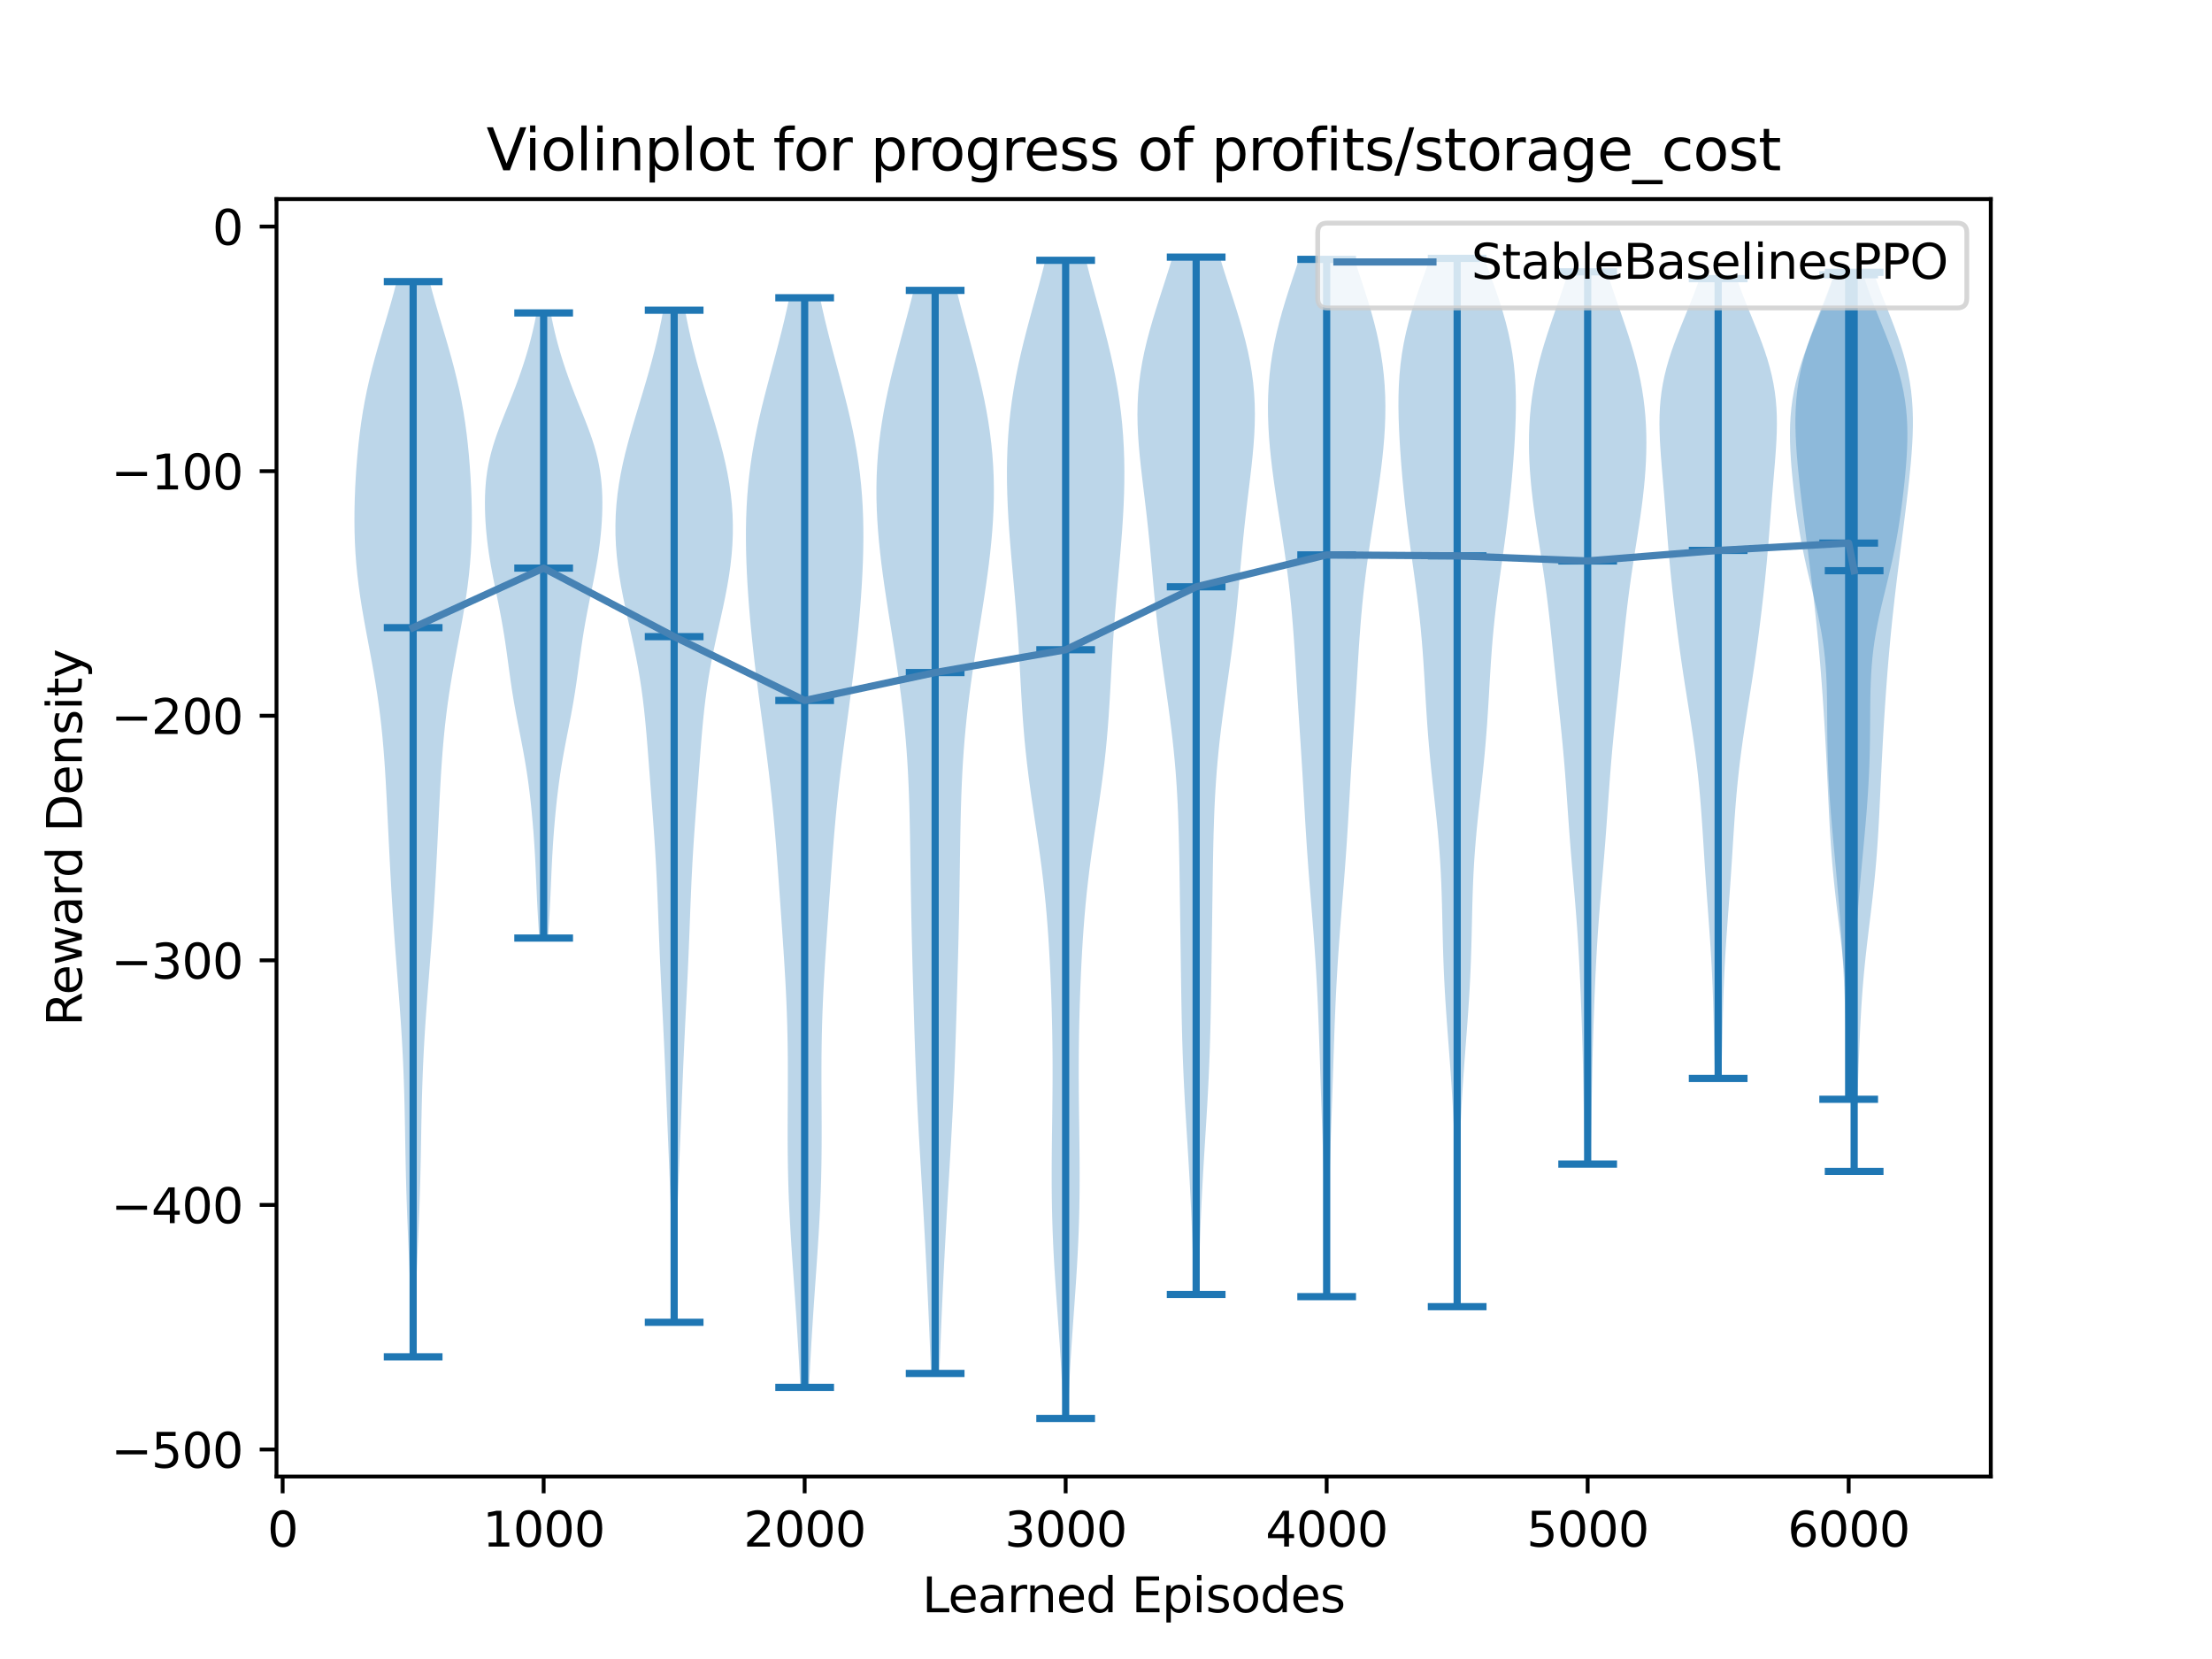 <?xml version="1.0" encoding="utf-8" standalone="no"?>
<!DOCTYPE svg PUBLIC "-//W3C//DTD SVG 1.1//EN"
  "http://www.w3.org/Graphics/SVG/1.1/DTD/svg11.dtd">
<svg xmlns:xlink="http://www.w3.org/1999/xlink" width="460.8pt" height="345.6pt" viewBox="0 0 460.8 345.6" xmlns="http://www.w3.org/2000/svg" version="1.1">
 <defs>
  <style type="text/css">*{stroke-linejoin: round; stroke-linecap: butt}</style>
 </defs>
 <g id="figure_1">
  <g id="patch_1">
   <path d="M 0 345.6 
L 460.8 345.6 
L 460.8 0 
L 0 0 
z
" style="fill: #ffffff"/>
  </g>
  <g id="axes_1">
   <g id="patch_2">
    <path d="M 57.6 307.584 
L 414.72 307.584 
L 414.72 41.472 
L 57.6 41.472 
z
" style="fill: #ffffff"/>
   </g>
   <g id="PolyCollection_1">
    <path d="M 86.323 282.648 
L 85.809 282.648 
L 85.771 280.386 
L 85.727 278.123 
L 85.676 275.861 
L 85.617 273.598 
L 85.55 271.336 
L 85.475 269.073 
L 85.391 266.811 
L 85.301 264.548 
L 85.206 262.286 
L 85.108 260.023 
L 85.01 257.761 
L 84.915 255.498 
L 84.825 253.236 
L 84.741 250.973 
L 84.666 248.711 
L 84.6 246.449 
L 84.543 244.186 
L 84.494 241.924 
L 84.451 239.661 
L 84.41 237.399 
L 84.371 235.136 
L 84.328 232.874 
L 84.28 230.611 
L 84.223 228.349 
L 84.155 226.086 
L 84.075 223.824 
L 83.981 221.561 
L 83.872 219.299 
L 83.749 217.036 
L 83.612 214.774 
L 83.463 212.511 
L 83.304 210.249 
L 83.136 207.986 
L 82.963 205.724 
L 82.787 203.462 
L 82.61 201.199 
L 82.437 198.937 
L 82.268 196.674 
L 82.104 194.412 
L 81.948 192.149 
L 81.799 189.887 
L 81.658 187.624 
L 81.523 185.362 
L 81.395 183.099 
L 81.272 180.837 
L 81.153 178.574 
L 81.039 176.312 
L 80.927 174.049 
L 80.816 171.787 
L 80.705 169.524 
L 80.593 167.262 
L 80.475 164.999 
L 80.35 162.737 
L 80.212 160.475 
L 80.059 158.212 
L 79.885 155.95 
L 79.687 153.687 
L 79.46 151.425 
L 79.203 149.162 
L 78.912 146.9 
L 78.589 144.637 
L 78.235 142.375 
L 77.853 140.112 
L 77.449 137.85 
L 77.03 135.587 
L 76.605 133.325 
L 76.182 131.062 
L 75.772 128.8 
L 75.384 126.537 
L 75.028 124.275 
L 74.712 122.012 
L 74.441 119.75 
L 74.219 117.488 
L 74.048 115.225 
L 73.929 112.963 
L 73.858 110.7 
L 73.833 108.438 
L 73.849 106.175 
L 73.903 103.913 
L 73.991 101.65 
L 74.112 99.388 
L 74.264 97.125 
L 74.449 94.863 
L 74.669 92.6 
L 74.929 90.338 
L 75.232 88.075 
L 75.583 85.813 
L 75.986 83.55 
L 76.442 81.288 
L 76.951 79.025 
L 77.509 76.763 
L 78.111 74.501 
L 78.749 72.238 
L 79.411 69.976 
L 80.084 67.713 
L 80.756 65.451 
L 81.414 63.188 
L 82.044 60.926 
L 82.636 58.663 
L 89.496 58.663 
L 89.496 58.663 
L 90.089 60.926 
L 90.719 63.188 
L 91.377 65.451 
L 92.049 67.713 
L 92.722 69.976 
L 93.384 72.238 
L 94.021 74.501 
L 94.624 76.763 
L 95.182 79.025 
L 95.691 81.288 
L 96.147 83.55 
L 96.55 85.813 
L 96.901 88.075 
L 97.204 90.338 
L 97.463 92.6 
L 97.684 94.863 
L 97.869 97.125 
L 98.021 99.388 
L 98.141 101.65 
L 98.23 103.913 
L 98.284 106.175 
L 98.3 108.438 
L 98.275 110.7 
L 98.204 112.963 
L 98.084 115.225 
L 97.914 117.488 
L 97.692 119.75 
L 97.421 122.012 
L 97.104 124.275 
L 96.749 126.537 
L 96.361 128.8 
L 95.951 131.062 
L 95.528 133.325 
L 95.102 135.587 
L 94.683 137.85 
L 94.28 140.112 
L 93.898 142.375 
L 93.544 144.637 
L 93.221 146.9 
L 92.93 149.162 
L 92.673 151.425 
L 92.446 153.687 
L 92.248 155.95 
L 92.074 158.212 
L 91.92 160.475 
L 91.783 162.737 
L 91.658 164.999 
L 91.54 167.262 
L 91.427 169.524 
L 91.317 171.787 
L 91.206 174.049 
L 91.094 176.312 
L 90.979 178.574 
L 90.861 180.837 
L 90.738 183.099 
L 90.61 185.362 
L 90.475 187.624 
L 90.333 189.887 
L 90.185 192.149 
L 90.028 194.412 
L 89.865 196.674 
L 89.696 198.937 
L 89.522 201.199 
L 89.346 203.462 
L 89.17 205.724 
L 88.997 207.986 
L 88.829 210.249 
L 88.67 212.511 
L 88.521 214.774 
L 88.384 217.036 
L 88.261 219.299 
L 88.152 221.561 
L 88.058 223.824 
L 87.978 226.086 
L 87.91 228.349 
L 87.853 230.611 
L 87.805 232.874 
L 87.762 235.136 
L 87.722 237.399 
L 87.682 239.661 
L 87.639 241.924 
L 87.589 244.186 
L 87.532 246.449 
L 87.467 248.711 
L 87.392 250.973 
L 87.308 253.236 
L 87.218 255.498 
L 87.122 257.761 
L 87.025 260.023 
L 86.927 262.286 
L 86.832 264.548 
L 86.742 266.811 
L 86.658 269.073 
L 86.583 271.336 
L 86.515 273.598 
L 86.456 275.861 
L 86.405 278.123 
L 86.361 280.386 
L 86.323 282.648 
z
" clip-path="url(#p57682c6660)" style="fill: #1f77b4; fill-opacity: 0.3"/>
   </g>
   <g id="PolyCollection_2">
    <path d="M 114.164 195.418 
L 112.341 195.418 
L 112.252 194.103 
L 112.167 192.787 
L 112.087 191.472 
L 112.012 190.156 
L 111.943 188.841 
L 111.878 187.525 
L 111.818 186.21 
L 111.761 184.894 
L 111.704 183.579 
L 111.647 182.263 
L 111.587 180.948 
L 111.523 179.632 
L 111.453 178.317 
L 111.377 177.001 
L 111.294 175.686 
L 111.203 174.371 
L 111.104 173.055 
L 110.997 171.74 
L 110.881 170.424 
L 110.758 169.109 
L 110.625 167.793 
L 110.482 166.478 
L 110.329 165.162 
L 110.164 163.847 
L 109.986 162.531 
L 109.795 161.216 
L 109.59 159.9 
L 109.372 158.585 
L 109.142 157.269 
L 108.9 155.954 
L 108.651 154.638 
L 108.395 153.323 
L 108.138 152.007 
L 107.881 150.692 
L 107.629 149.376 
L 107.384 148.061 
L 107.149 146.745 
L 106.925 145.43 
L 106.713 144.114 
L 106.512 142.799 
L 106.32 141.483 
L 106.136 140.168 
L 105.957 138.852 
L 105.779 137.537 
L 105.599 136.221 
L 105.413 134.906 
L 105.219 133.59 
L 105.015 132.275 
L 104.799 130.959 
L 104.57 129.644 
L 104.329 128.328 
L 104.077 127.013 
L 103.817 125.697 
L 103.551 124.382 
L 103.282 123.067 
L 103.014 121.751 
L 102.751 120.436 
L 102.498 119.12 
L 102.257 117.805 
L 102.033 116.489 
L 101.827 115.174 
L 101.642 113.858 
L 101.479 112.543 
L 101.34 111.227 
L 101.224 109.912 
L 101.133 108.596 
L 101.068 107.281 
L 101.029 105.965 
L 101.019 104.65 
L 101.04 103.334 
L 101.097 102.019 
L 101.192 100.703 
L 101.33 99.388 
L 101.513 98.072 
L 101.746 96.757 
L 102.027 95.441 
L 102.358 94.126 
L 102.735 92.81 
L 103.155 91.495 
L 103.611 90.179 
L 104.098 88.864 
L 104.607 87.548 
L 105.13 86.233 
L 105.661 84.917 
L 106.191 83.602 
L 106.715 82.286 
L 107.227 80.971 
L 107.724 79.655 
L 108.203 78.34 
L 108.661 77.024 
L 109.098 75.709 
L 109.513 74.393 
L 109.905 73.078 
L 110.275 71.762 
L 110.622 70.447 
L 110.947 69.132 
L 111.247 67.816 
L 111.524 66.501 
L 111.777 65.185 
L 114.728 65.185 
L 114.728 65.185 
L 114.981 66.501 
L 115.257 67.816 
L 115.558 69.132 
L 115.882 70.447 
L 116.229 71.762 
L 116.599 73.078 
L 116.992 74.393 
L 117.407 75.709 
L 117.844 77.024 
L 118.302 78.34 
L 118.781 79.655 
L 119.277 80.971 
L 119.79 82.286 
L 120.313 83.602 
L 120.844 84.917 
L 121.374 86.233 
L 121.898 87.548 
L 122.407 88.864 
L 122.894 90.179 
L 123.35 91.495 
L 123.77 92.81 
L 124.147 94.126 
L 124.478 95.441 
L 124.759 96.757 
L 124.991 98.072 
L 125.175 99.388 
L 125.313 100.703 
L 125.408 102.019 
L 125.465 103.334 
L 125.486 104.65 
L 125.476 105.965 
L 125.437 107.281 
L 125.371 108.596 
L 125.28 109.912 
L 125.165 111.227 
L 125.026 112.543 
L 124.863 113.858 
L 124.678 115.174 
L 124.472 116.489 
L 124.247 117.805 
L 124.007 119.12 
L 123.753 120.436 
L 123.491 121.751 
L 123.223 123.067 
L 122.954 124.382 
L 122.688 125.697 
L 122.427 127.013 
L 122.176 128.328 
L 121.935 129.644 
L 121.706 130.959 
L 121.49 132.275 
L 121.285 133.59 
L 121.091 134.906 
L 120.906 136.221 
L 120.725 137.537 
L 120.547 138.852 
L 120.368 140.168 
L 120.184 141.483 
L 119.993 142.799 
L 119.792 144.114 
L 119.58 145.43 
L 119.356 146.745 
L 119.12 148.061 
L 118.876 149.376 
L 118.623 150.692 
L 118.367 152.007 
L 118.109 153.323 
L 117.854 154.638 
L 117.604 155.954 
L 117.363 157.269 
L 117.133 158.585 
L 116.914 159.9 
L 116.71 161.216 
L 116.519 162.531 
L 116.341 163.847 
L 116.176 165.162 
L 116.022 166.478 
L 115.88 167.793 
L 115.747 169.109 
L 115.623 170.424 
L 115.508 171.74 
L 115.401 173.055 
L 115.302 174.371 
L 115.211 175.686 
L 115.128 177.001 
L 115.051 178.317 
L 114.982 179.632 
L 114.918 180.948 
L 114.858 182.263 
L 114.801 183.579 
L 114.744 184.894 
L 114.686 186.21 
L 114.626 187.525 
L 114.562 188.841 
L 114.493 190.156 
L 114.418 191.472 
L 114.338 192.787 
L 114.253 194.103 
L 114.164 195.418 
z
" clip-path="url(#p57682c6660)" style="fill: #1f77b4; fill-opacity: 0.3"/>
   </g>
   <g id="PolyCollection_3">
    <path d="M 140.621 275.464 
L 140.256 275.464 
L 140.236 273.334 
L 140.213 271.204 
L 140.186 269.075 
L 140.155 266.945 
L 140.117 264.815 
L 140.074 262.686 
L 140.024 260.556 
L 139.966 258.426 
L 139.902 256.297 
L 139.832 254.167 
L 139.757 252.037 
L 139.677 249.908 
L 139.593 247.778 
L 139.508 245.648 
L 139.42 243.519 
L 139.333 241.389 
L 139.245 239.259 
L 139.158 237.129 
L 139.071 235 
L 138.985 232.87 
L 138.899 230.74 
L 138.813 228.611 
L 138.726 226.481 
L 138.638 224.351 
L 138.548 222.222 
L 138.455 220.092 
L 138.359 217.962 
L 138.259 215.833 
L 138.156 213.703 
L 138.05 211.573 
L 137.943 209.443 
L 137.836 207.314 
L 137.731 205.184 
L 137.629 203.054 
L 137.531 200.925 
L 137.438 198.795 
L 137.35 196.665 
L 137.266 194.536 
L 137.185 192.406 
L 137.104 190.276 
L 137.022 188.147 
L 136.935 186.017 
L 136.84 183.887 
L 136.737 181.758 
L 136.623 179.628 
L 136.499 177.498 
L 136.364 175.368 
L 136.219 173.239 
L 136.067 171.109 
L 135.91 168.979 
L 135.749 166.85 
L 135.587 164.72 
L 135.425 162.59 
L 135.263 160.461 
L 135.1 158.331 
L 134.934 156.201 
L 134.763 154.072 
L 134.579 151.942 
L 134.379 149.812 
L 134.156 147.682 
L 133.903 145.553 
L 133.617 143.423 
L 133.292 141.293 
L 132.929 139.164 
L 132.528 137.034 
L 132.095 134.904 
L 131.638 132.775 
L 131.165 130.645 
L 130.69 128.515 
L 130.225 126.386 
L 129.784 124.256 
L 129.378 122.126 
L 129.019 119.997 
L 128.717 117.867 
L 128.479 115.737 
L 128.312 113.607 
L 128.219 111.478 
L 128.205 109.348 
L 128.269 107.218 
L 128.414 105.089 
L 128.637 102.959 
L 128.937 100.829 
L 129.309 98.7 
L 129.748 96.57 
L 130.247 94.44 
L 130.796 92.311 
L 131.385 90.181 
L 132.004 88.051 
L 132.642 85.921 
L 133.287 83.792 
L 133.929 81.662 
L 134.56 79.532 
L 135.171 77.403 
L 135.757 75.273 
L 136.312 73.143 
L 136.833 71.014 
L 137.318 68.884 
L 137.763 66.754 
L 138.168 64.625 
L 142.708 64.625 
L 142.708 64.625 
L 143.114 66.754 
L 143.559 68.884 
L 144.043 71.014 
L 144.564 73.143 
L 145.12 75.273 
L 145.705 77.403 
L 146.317 79.532 
L 146.948 81.662 
L 147.59 83.792 
L 148.235 85.921 
L 148.872 88.051 
L 149.491 90.181 
L 150.081 92.311 
L 150.63 94.44 
L 151.129 96.57 
L 151.568 98.7 
L 151.94 100.829 
L 152.24 102.959 
L 152.463 105.089 
L 152.607 107.218 
L 152.672 109.348 
L 152.657 111.478 
L 152.565 113.607 
L 152.397 115.737 
L 152.159 117.867 
L 151.857 119.997 
L 151.499 122.126 
L 151.093 124.256 
L 150.651 126.386 
L 150.186 128.515 
L 149.711 130.645 
L 149.239 132.775 
L 148.781 134.904 
L 148.348 137.034 
L 147.948 139.164 
L 147.584 141.293 
L 147.26 143.423 
L 146.973 145.553 
L 146.721 147.682 
L 146.497 149.812 
L 146.297 151.942 
L 146.114 154.072 
L 145.942 156.201 
L 145.777 158.331 
L 145.614 160.461 
L 145.452 162.59 
L 145.29 164.72 
L 145.128 166.85 
L 144.967 168.979 
L 144.809 171.109 
L 144.657 173.239 
L 144.513 175.368 
L 144.378 177.498 
L 144.253 179.628 
L 144.139 181.758 
L 144.036 183.887 
L 143.942 186.017 
L 143.855 188.147 
L 143.772 190.276 
L 143.692 192.406 
L 143.611 194.536 
L 143.527 196.665 
L 143.439 198.795 
L 143.346 200.925 
L 143.248 203.054 
L 143.145 205.184 
L 143.04 207.314 
L 142.933 209.443 
L 142.826 211.573 
L 142.721 213.703 
L 142.618 215.833 
L 142.518 217.962 
L 142.422 220.092 
L 142.328 222.222 
L 142.238 224.351 
L 142.15 226.481 
L 142.064 228.611 
L 141.978 230.74 
L 141.892 232.87 
L 141.806 235 
L 141.719 237.129 
L 141.632 239.259 
L 141.544 241.389 
L 141.456 243.519 
L 141.369 245.648 
L 141.283 247.778 
L 141.2 249.908 
L 141.12 252.037 
L 141.044 254.167 
L 140.974 256.297 
L 140.91 258.426 
L 140.853 260.556 
L 140.803 262.686 
L 140.759 264.815 
L 140.722 266.945 
L 140.69 269.075 
L 140.664 271.204 
L 140.641 273.334 
L 140.621 275.464 
z
" clip-path="url(#p57682c6660)" style="fill: #1f77b4; fill-opacity: 0.3"/>
   </g>
   <g id="PolyCollection_4">
    <path d="M 168.539 289.017 
L 166.71 289.017 
L 166.6 286.724 
L 166.482 284.431 
L 166.358 282.139 
L 166.226 279.846 
L 166.087 277.553 
L 165.942 275.26 
L 165.79 272.967 
L 165.634 270.674 
L 165.474 268.382 
L 165.312 266.089 
L 165.151 263.796 
L 164.993 261.503 
L 164.841 259.21 
L 164.698 256.917 
L 164.565 254.625 
L 164.447 252.332 
L 164.344 250.039 
L 164.258 247.746 
L 164.19 245.453 
L 164.139 243.16 
L 164.105 240.867 
L 164.086 238.575 
L 164.08 236.282 
L 164.083 233.989 
L 164.092 231.696 
L 164.105 229.403 
L 164.116 227.11 
L 164.123 224.818 
L 164.122 222.525 
L 164.111 220.232 
L 164.085 217.939 
L 164.044 215.646 
L 163.987 213.353 
L 163.913 211.061 
L 163.823 208.768 
L 163.717 206.475 
L 163.596 204.182 
L 163.464 201.889 
L 163.322 199.596 
L 163.173 197.304 
L 163.018 195.011 
L 162.86 192.718 
L 162.7 190.425 
L 162.54 188.132 
L 162.378 185.839 
L 162.216 183.547 
L 162.051 181.254 
L 161.881 178.961 
L 161.705 176.668 
L 161.52 174.375 
L 161.324 172.082 
L 161.115 169.789 
L 160.891 167.497 
L 160.652 165.204 
L 160.396 162.911 
L 160.126 160.618 
L 159.843 158.325 
L 159.548 156.032 
L 159.245 153.74 
L 158.937 151.447 
L 158.628 149.154 
L 158.32 146.861 
L 158.017 144.568 
L 157.721 142.275 
L 157.435 139.983 
L 157.162 137.69 
L 156.902 135.397 
L 156.658 133.104 
L 156.43 130.811 
L 156.22 128.518 
L 156.029 126.226 
L 155.859 123.933 
L 155.71 121.64 
L 155.586 119.347 
L 155.49 117.054 
L 155.423 114.761 
L 155.391 112.468 
L 155.395 110.176 
L 155.441 107.883 
L 155.533 105.59 
L 155.673 103.297 
L 155.864 101.004 
L 156.109 98.711 
L 156.409 96.419 
L 156.762 94.126 
L 157.169 91.833 
L 157.624 89.54 
L 158.124 87.247 
L 158.663 84.954 
L 159.234 82.662 
L 159.828 80.369 
L 160.437 78.076 
L 161.052 75.783 
L 161.664 73.49 
L 162.265 71.197 
L 162.848 68.905 
L 163.406 66.612 
L 163.933 64.319 
L 164.424 62.026 
L 170.825 62.026 
L 170.825 62.026 
L 171.316 64.319 
L 171.842 66.612 
L 172.4 68.905 
L 172.983 71.197 
L 173.585 73.49 
L 174.197 75.783 
L 174.812 78.076 
L 175.421 80.369 
L 176.015 82.662 
L 176.585 84.954 
L 177.124 87.247 
L 177.624 89.54 
L 178.08 91.833 
L 178.486 94.126 
L 178.84 96.419 
L 179.139 98.711 
L 179.384 101.004 
L 179.576 103.297 
L 179.716 105.59 
L 179.807 107.883 
L 179.853 110.176 
L 179.858 112.468 
L 179.825 114.761 
L 179.759 117.054 
L 179.662 119.347 
L 179.538 121.64 
L 179.39 123.933 
L 179.219 126.226 
L 179.028 128.518 
L 178.818 130.811 
L 178.59 133.104 
L 178.346 135.397 
L 178.087 137.69 
L 177.813 139.983 
L 177.528 142.275 
L 177.232 144.568 
L 176.929 146.861 
L 176.621 149.154 
L 176.311 151.447 
L 176.003 153.74 
L 175.7 156.032 
L 175.406 158.325 
L 175.122 160.618 
L 174.852 162.911 
L 174.597 165.204 
L 174.357 167.497 
L 174.133 169.789 
L 173.924 172.082 
L 173.728 174.375 
L 173.543 176.668 
L 173.367 178.961 
L 173.198 181.254 
L 173.033 183.547 
L 172.87 185.839 
L 172.709 188.132 
L 172.548 190.425 
L 172.389 192.718 
L 172.231 195.011 
L 172.076 197.304 
L 171.926 199.596 
L 171.784 201.889 
L 171.652 204.182 
L 171.532 206.475 
L 171.426 208.768 
L 171.335 211.061 
L 171.261 213.353 
L 171.204 215.646 
L 171.163 217.939 
L 171.138 220.232 
L 171.126 222.525 
L 171.125 224.818 
L 171.132 227.11 
L 171.144 229.403 
L 171.156 231.696 
L 171.166 233.989 
L 171.169 236.282 
L 171.162 238.575 
L 171.143 240.867 
L 171.109 243.16 
L 171.059 245.453 
L 170.99 247.746 
L 170.904 250.039 
L 170.802 252.332 
L 170.683 254.625 
L 170.551 256.917 
L 170.407 259.21 
L 170.255 261.503 
L 170.097 263.796 
L 169.936 266.089 
L 169.774 268.382 
L 169.615 270.674 
L 169.458 272.967 
L 169.307 275.26 
L 169.161 277.553 
L 169.023 279.846 
L 168.891 282.139 
L 168.766 284.431 
L 168.649 286.724 
L 168.539 289.017 
z
" clip-path="url(#p57682c6660)" style="fill: #1f77b4; fill-opacity: 0.3"/>
   </g>
   <g id="PolyCollection_5">
    <path d="M 195.684 286.113 
L 193.936 286.113 
L 193.851 283.834 
L 193.763 281.555 
L 193.672 279.276 
L 193.578 276.997 
L 193.481 274.718 
L 193.381 272.439 
L 193.278 270.16 
L 193.172 267.881 
L 193.062 265.602 
L 192.948 263.323 
L 192.831 261.044 
L 192.71 258.766 
L 192.586 256.487 
L 192.459 254.208 
L 192.328 251.929 
L 192.196 249.65 
L 192.061 247.371 
L 191.926 245.092 
L 191.79 242.813 
L 191.656 240.534 
L 191.524 238.255 
L 191.396 235.976 
L 191.273 233.697 
L 191.155 231.418 
L 191.043 229.139 
L 190.939 226.86 
L 190.841 224.581 
L 190.75 222.302 
L 190.665 220.023 
L 190.586 217.745 
L 190.511 215.466 
L 190.439 213.187 
L 190.37 210.908 
L 190.303 208.629 
L 190.237 206.35 
L 190.172 204.071 
L 190.109 201.792 
L 190.048 199.513 
L 189.99 197.234 
L 189.934 194.955 
L 189.882 192.676 
L 189.834 190.397 
L 189.791 188.118 
L 189.751 185.839 
L 189.714 183.56 
L 189.68 181.281 
L 189.647 179.003 
L 189.612 176.724 
L 189.575 174.445 
L 189.532 172.166 
L 189.481 169.887 
L 189.419 167.608 
L 189.343 165.329 
L 189.25 163.05 
L 189.138 160.771 
L 189.004 158.492 
L 188.847 156.213 
L 188.665 153.934 
L 188.458 151.655 
L 188.225 149.376 
L 187.967 147.097 
L 187.686 144.818 
L 187.383 142.539 
L 187.06 140.26 
L 186.722 137.982 
L 186.371 135.703 
L 186.012 133.424 
L 185.648 131.145 
L 185.283 128.866 
L 184.923 126.587 
L 184.572 124.308 
L 184.234 122.029 
L 183.915 119.75 
L 183.618 117.471 
L 183.35 115.192 
L 183.114 112.913 
L 182.915 110.634 
L 182.758 108.355 
L 182.646 106.076 
L 182.585 103.797 
L 182.577 101.518 
L 182.624 99.24 
L 182.729 96.961 
L 182.893 94.682 
L 183.116 92.403 
L 183.397 90.124 
L 183.734 87.845 
L 184.126 85.566 
L 184.567 83.287 
L 185.054 81.008 
L 185.58 78.729 
L 186.14 76.45 
L 186.725 74.171 
L 187.329 71.892 
L 187.942 69.613 
L 188.558 67.334 
L 189.167 65.055 
L 189.763 62.776 
L 190.337 60.497 
L 199.284 60.497 
L 199.284 60.497 
L 199.858 62.776 
L 200.453 65.055 
L 201.062 67.334 
L 201.678 69.613 
L 202.292 71.892 
L 202.895 74.171 
L 203.481 76.45 
L 204.04 78.729 
L 204.566 81.008 
L 205.053 83.287 
L 205.494 85.566 
L 205.886 87.845 
L 206.224 90.124 
L 206.505 92.403 
L 206.728 94.682 
L 206.891 96.961 
L 206.997 99.24 
L 207.044 101.518 
L 207.035 103.797 
L 206.974 106.076 
L 206.863 108.355 
L 206.706 110.634 
L 206.507 112.913 
L 206.271 115.192 
L 206.002 117.471 
L 205.705 119.75 
L 205.386 122.029 
L 205.048 124.308 
L 204.697 126.587 
L 204.337 128.866 
L 203.973 131.145 
L 203.609 133.424 
L 203.249 135.703 
L 202.898 137.982 
L 202.56 140.26 
L 202.238 142.539 
L 201.935 144.818 
L 201.653 147.097 
L 201.395 149.376 
L 201.162 151.655 
L 200.955 153.934 
L 200.773 156.213 
L 200.616 158.492 
L 200.482 160.771 
L 200.37 163.05 
L 200.277 165.329 
L 200.201 167.608 
L 200.139 169.887 
L 200.088 172.166 
L 200.045 174.445 
L 200.008 176.724 
L 199.974 179.003 
L 199.94 181.281 
L 199.906 183.56 
L 199.87 185.839 
L 199.83 188.118 
L 199.786 190.397 
L 199.738 192.676 
L 199.686 194.955 
L 199.631 197.234 
L 199.572 199.513 
L 199.511 201.792 
L 199.448 204.071 
L 199.384 206.35 
L 199.318 208.629 
L 199.251 210.908 
L 199.181 213.187 
L 199.11 215.466 
L 199.034 217.745 
L 198.955 220.023 
L 198.87 222.302 
L 198.779 224.581 
L 198.681 226.86 
L 198.577 229.139 
L 198.466 231.418 
L 198.348 233.697 
L 198.224 235.976 
L 198.096 238.255 
L 197.964 240.534 
L 197.83 242.813 
L 197.695 245.092 
L 197.559 247.371 
L 197.425 249.65 
L 197.292 251.929 
L 197.162 254.208 
L 197.034 256.487 
L 196.91 258.766 
L 196.79 261.044 
L 196.672 263.323 
L 196.559 265.602 
L 196.449 267.881 
L 196.342 270.16 
L 196.239 272.439 
L 196.139 274.718 
L 196.042 276.997 
L 195.949 279.276 
L 195.858 281.555 
L 195.77 283.834 
L 195.684 286.113 
z
" clip-path="url(#p57682c6660)" style="fill: #1f77b4; fill-opacity: 0.3"/>
   </g>
   <g id="PolyCollection_6">
    <path d="M 222.46 295.488 
L 221.532 295.488 
L 221.445 293.051 
L 221.344 290.614 
L 221.23 288.177 
L 221.102 285.74 
L 220.961 283.303 
L 220.807 280.866 
L 220.644 278.429 
L 220.473 275.992 
L 220.299 273.555 
L 220.124 271.119 
L 219.953 268.682 
L 219.79 266.245 
L 219.638 263.808 
L 219.501 261.371 
L 219.382 258.934 
L 219.283 256.497 
L 219.204 254.06 
L 219.145 251.623 
L 219.107 249.186 
L 219.087 246.749 
L 219.084 244.312 
L 219.094 241.875 
L 219.114 239.438 
L 219.142 237.001 
L 219.174 234.564 
L 219.205 232.127 
L 219.233 229.69 
L 219.255 227.254 
L 219.268 224.817 
L 219.27 222.38 
L 219.26 219.943 
L 219.236 217.506 
L 219.199 215.069 
L 219.148 212.632 
L 219.084 210.195 
L 219.007 207.758 
L 218.916 205.321 
L 218.813 202.884 
L 218.695 200.447 
L 218.562 198.01 
L 218.412 195.573 
L 218.241 193.136 
L 218.048 190.699 
L 217.83 188.262 
L 217.585 185.825 
L 217.314 183.388 
L 217.016 180.952 
L 216.693 178.515 
L 216.351 176.078 
L 215.994 173.641 
L 215.628 171.204 
L 215.262 168.767 
L 214.903 166.33 
L 214.558 163.893 
L 214.235 161.456 
L 213.938 159.019 
L 213.67 156.582 
L 213.432 154.145 
L 213.224 151.708 
L 213.042 149.271 
L 212.882 146.834 
L 212.737 144.397 
L 212.601 141.96 
L 212.468 139.523 
L 212.331 137.087 
L 212.184 134.65 
L 212.026 132.213 
L 211.852 129.776 
L 211.664 127.339 
L 211.463 124.902 
L 211.251 122.465 
L 211.033 120.028 
L 210.815 117.591 
L 210.602 115.154 
L 210.401 112.717 
L 210.218 110.28 
L 210.058 107.843 
L 209.928 105.406 
L 209.832 102.969 
L 209.775 100.532 
L 209.762 98.095 
L 209.797 95.658 
L 209.883 93.222 
L 210.024 90.785 
L 210.222 88.348 
L 210.479 85.911 
L 210.796 83.474 
L 211.174 81.037 
L 211.61 78.6 
L 212.101 76.163 
L 212.644 73.726 
L 213.23 71.289 
L 213.853 68.852 
L 214.501 66.415 
L 215.166 63.978 
L 215.835 61.541 
L 216.498 59.104 
L 217.143 56.667 
L 217.761 54.23 
L 226.231 54.23 
L 226.231 54.23 
L 226.849 56.667 
L 227.494 59.104 
L 228.157 61.541 
L 228.826 63.978 
L 229.491 66.415 
L 230.14 68.852 
L 230.762 71.289 
L 231.349 73.726 
L 231.891 76.163 
L 232.383 78.6 
L 232.819 81.037 
L 233.196 83.474 
L 233.513 85.911 
L 233.77 88.348 
L 233.968 90.785 
L 234.109 93.222 
L 234.195 95.658 
L 234.23 98.095 
L 234.217 100.532 
L 234.161 102.969 
L 234.065 105.406 
L 233.934 107.843 
L 233.775 110.28 
L 233.591 112.717 
L 233.39 115.154 
L 233.177 117.591 
L 232.959 120.028 
L 232.741 122.465 
L 232.53 124.902 
L 232.328 127.339 
L 232.14 129.776 
L 231.967 132.213 
L 231.808 134.65 
L 231.662 137.087 
L 231.524 139.523 
L 231.391 141.96 
L 231.255 144.397 
L 231.11 146.834 
L 230.95 149.271 
L 230.768 151.708 
L 230.56 154.145 
L 230.323 156.582 
L 230.055 159.019 
L 229.757 161.456 
L 229.434 163.893 
L 229.089 166.33 
L 228.73 168.767 
L 228.364 171.204 
L 227.999 173.641 
L 227.641 176.078 
L 227.299 178.515 
L 226.977 180.952 
L 226.679 183.388 
L 226.407 185.825 
L 226.163 188.262 
L 225.945 190.699 
L 225.751 193.136 
L 225.581 195.573 
L 225.43 198.01 
L 225.297 200.447 
L 225.179 202.884 
L 225.076 205.321 
L 224.986 207.758 
L 224.908 210.195 
L 224.844 212.632 
L 224.793 215.069 
L 224.756 217.506 
L 224.732 219.943 
L 224.722 222.38 
L 224.724 224.817 
L 224.737 227.254 
L 224.759 229.69 
L 224.787 232.127 
L 224.819 234.564 
L 224.85 237.001 
L 224.878 239.438 
L 224.898 241.875 
L 224.909 244.312 
L 224.905 246.749 
L 224.885 249.186 
L 224.847 251.623 
L 224.789 254.06 
L 224.71 256.497 
L 224.61 258.934 
L 224.491 261.371 
L 224.354 263.808 
L 224.203 266.245 
L 224.039 268.682 
L 223.868 271.119 
L 223.694 273.555 
L 223.519 275.992 
L 223.348 278.429 
L 223.185 280.866 
L 223.032 283.303 
L 222.89 285.74 
L 222.762 288.177 
L 222.648 290.614 
L 222.548 293.051 
L 222.46 295.488 
z
" clip-path="url(#p57682c6660)" style="fill: #1f77b4; fill-opacity: 0.3"/>
   </g>
   <g id="PolyCollection_7">
    <path d="M 249.665 269.655 
L 248.699 269.655 
L 248.646 267.473 
L 248.59 265.29 
L 248.53 263.107 
L 248.464 260.925 
L 248.393 258.742 
L 248.315 256.559 
L 248.229 254.376 
L 248.135 252.194 
L 248.033 250.011 
L 247.923 247.828 
L 247.806 245.646 
L 247.681 243.463 
L 247.551 241.28 
L 247.417 239.098 
L 247.281 236.915 
L 247.145 234.732 
L 247.012 232.549 
L 246.883 230.367 
L 246.762 228.184 
L 246.649 226.001 
L 246.546 223.819 
L 246.454 221.636 
L 246.372 219.453 
L 246.301 217.271 
L 246.239 215.088 
L 246.186 212.905 
L 246.141 210.722 
L 246.101 208.54 
L 246.064 206.357 
L 246.031 204.174 
L 245.999 201.992 
L 245.968 199.809 
L 245.937 197.626 
L 245.907 195.444 
L 245.876 193.261 
L 245.845 191.078 
L 245.815 188.895 
L 245.785 186.713 
L 245.754 184.53 
L 245.722 182.347 
L 245.687 180.165 
L 245.648 177.982 
L 245.603 175.799 
L 245.549 173.617 
L 245.483 171.434 
L 245.403 169.251 
L 245.305 167.068 
L 245.188 164.886 
L 245.048 162.703 
L 244.885 160.52 
L 244.697 158.338 
L 244.485 156.155 
L 244.249 153.972 
L 243.991 151.79 
L 243.714 149.607 
L 243.421 147.424 
L 243.117 145.241 
L 242.807 143.059 
L 242.495 140.876 
L 242.188 138.693 
L 241.889 136.511 
L 241.603 134.328 
L 241.333 132.145 
L 241.079 129.963 
L 240.843 127.78 
L 240.622 125.597 
L 240.414 123.414 
L 240.215 121.232 
L 240.021 119.049 
L 239.825 116.866 
L 239.624 114.684 
L 239.414 112.501 
L 239.19 110.318 
L 238.954 108.136 
L 238.704 105.953 
L 238.444 103.77 
L 238.179 101.587 
L 237.916 99.405 
L 237.665 97.222 
L 237.434 95.039 
L 237.237 92.857 
L 237.083 90.674 
L 236.983 88.491 
L 236.948 86.309 
L 236.987 84.126 
L 237.104 81.943 
L 237.304 79.76 
L 237.589 77.578 
L 237.956 75.395 
L 238.401 73.212 
L 238.916 71.03 
L 239.494 68.847 
L 240.123 66.664 
L 240.79 64.482 
L 241.483 62.299 
L 242.187 60.116 
L 242.892 57.933 
L 243.583 55.751 
L 244.251 53.568 
L 254.114 53.568 
L 254.114 53.568 
L 254.781 55.751 
L 255.473 57.933 
L 256.177 60.116 
L 256.882 62.299 
L 257.574 64.482 
L 258.241 66.664 
L 258.87 68.847 
L 259.448 71.03 
L 259.964 73.212 
L 260.408 75.395 
L 260.775 77.578 
L 261.06 79.76 
L 261.26 81.943 
L 261.378 84.126 
L 261.416 86.309 
L 261.381 88.491 
L 261.282 90.674 
L 261.128 92.857 
L 260.93 95.039 
L 260.7 97.222 
L 260.448 99.405 
L 260.185 101.587 
L 259.92 103.77 
L 259.66 105.953 
L 259.411 108.136 
L 259.174 110.318 
L 258.951 112.501 
L 258.74 114.684 
L 258.539 116.866 
L 258.343 119.049 
L 258.149 121.232 
L 257.95 123.414 
L 257.742 125.597 
L 257.521 127.78 
L 257.285 129.963 
L 257.031 132.145 
L 256.761 134.328 
L 256.475 136.511 
L 256.176 138.693 
L 255.869 140.876 
L 255.558 143.059 
L 255.247 145.241 
L 254.943 147.424 
L 254.651 149.607 
L 254.373 151.79 
L 254.115 153.972 
L 253.879 156.155 
L 253.667 158.338 
L 253.479 160.52 
L 253.316 162.703 
L 253.177 164.886 
L 253.059 167.068 
L 252.961 169.251 
L 252.881 171.434 
L 252.815 173.617 
L 252.761 175.799 
L 252.716 177.982 
L 252.677 180.165 
L 252.642 182.347 
L 252.61 184.53 
L 252.579 186.713 
L 252.549 188.895 
L 252.519 191.078 
L 252.488 193.261 
L 252.457 195.444 
L 252.427 197.626 
L 252.396 199.809 
L 252.365 201.992 
L 252.333 204.174 
L 252.3 206.357 
L 252.264 208.54 
L 252.223 210.722 
L 252.178 212.905 
L 252.125 215.088 
L 252.063 217.271 
L 251.992 219.453 
L 251.911 221.636 
L 251.818 223.819 
L 251.715 226.001 
L 251.602 228.184 
L 251.481 230.367 
L 251.352 232.549 
L 251.219 234.732 
L 251.083 236.915 
L 250.947 239.098 
L 250.813 241.28 
L 250.683 243.463 
L 250.559 245.646 
L 250.441 247.828 
L 250.331 250.011 
L 250.229 252.194 
L 250.135 254.376 
L 250.049 256.559 
L 249.971 258.742 
L 249.9 260.925 
L 249.834 263.107 
L 249.774 265.29 
L 249.718 267.473 
L 249.665 269.655 
z
" clip-path="url(#p57682c6660)" style="fill: #1f77b4; fill-opacity: 0.3"/>
   </g>
   <g id="PolyCollection_8">
    <path d="M 276.617 270.114 
L 276.119 270.114 
L 276.099 267.931 
L 276.079 265.749 
L 276.059 263.566 
L 276.038 261.383 
L 276.015 259.2 
L 275.989 257.018 
L 275.958 254.835 
L 275.923 252.652 
L 275.883 250.47 
L 275.835 248.287 
L 275.782 246.104 
L 275.722 243.922 
L 275.657 241.739 
L 275.587 239.556 
L 275.514 237.373 
L 275.438 235.191 
L 275.362 233.008 
L 275.286 230.825 
L 275.211 228.643 
L 275.137 226.46 
L 275.065 224.277 
L 274.994 222.095 
L 274.922 219.912 
L 274.849 217.729 
L 274.774 215.546 
L 274.694 213.364 
L 274.608 211.181 
L 274.514 208.998 
L 274.411 206.816 
L 274.298 204.633 
L 274.174 202.45 
L 274.04 200.267 
L 273.895 198.085 
L 273.739 195.902 
L 273.576 193.719 
L 273.405 191.537 
L 273.23 189.354 
L 273.053 187.171 
L 272.877 184.989 
L 272.704 182.806 
L 272.537 180.623 
L 272.378 178.44 
L 272.227 176.258 
L 272.084 174.075 
L 271.948 171.892 
L 271.819 169.71 
L 271.693 167.527 
L 271.568 165.344 
L 271.442 163.162 
L 271.313 160.979 
L 271.18 158.796 
L 271.042 156.613 
L 270.901 154.431 
L 270.758 152.248 
L 270.614 150.065 
L 270.471 147.883 
L 270.33 145.7 
L 270.193 143.517 
L 270.059 141.335 
L 269.926 139.152 
L 269.791 136.969 
L 269.651 134.786 
L 269.501 132.604 
L 269.338 130.421 
L 269.158 128.238 
L 268.958 126.056 
L 268.735 123.873 
L 268.489 121.69 
L 268.221 119.508 
L 267.932 117.325 
L 267.624 115.142 
L 267.301 112.959 
L 266.967 110.777 
L 266.628 108.594 
L 266.287 106.411 
L 265.951 104.229 
L 265.625 102.046 
L 265.316 99.863 
L 265.029 97.681 
L 264.771 95.498 
L 264.549 93.315 
L 264.367 91.132 
L 264.234 88.95 
L 264.155 86.767 
L 264.134 84.584 
L 264.179 82.402 
L 264.291 80.219 
L 264.476 78.036 
L 264.734 75.854 
L 265.067 73.671 
L 265.474 71.488 
L 265.95 69.305 
L 266.492 67.123 
L 267.092 64.94 
L 267.742 62.757 
L 268.43 60.575 
L 269.144 58.392 
L 269.87 56.209 
L 270.596 54.027 
L 282.14 54.027 
L 282.14 54.027 
L 282.866 56.209 
L 283.592 58.392 
L 284.306 60.575 
L 284.994 62.757 
L 285.644 64.94 
L 286.244 67.123 
L 286.786 69.305 
L 287.262 71.488 
L 287.669 73.671 
L 288.002 75.854 
L 288.26 78.036 
L 288.445 80.219 
L 288.557 82.402 
L 288.602 84.584 
L 288.581 86.767 
L 288.502 88.95 
L 288.369 91.132 
L 288.187 93.315 
L 287.965 95.498 
L 287.707 97.681 
L 287.42 99.863 
L 287.111 102.046 
L 286.785 104.229 
L 286.449 106.411 
L 286.109 108.594 
L 285.769 110.777 
L 285.435 112.959 
L 285.112 115.142 
L 284.804 117.325 
L 284.515 119.508 
L 284.247 121.69 
L 284.001 123.873 
L 283.778 126.056 
L 283.578 128.238 
L 283.398 130.421 
L 283.235 132.604 
L 283.085 134.786 
L 282.945 136.969 
L 282.81 139.152 
L 282.677 141.335 
L 282.543 143.517 
L 282.406 145.7 
L 282.265 147.883 
L 282.122 150.065 
L 281.978 152.248 
L 281.835 154.431 
L 281.694 156.613 
L 281.556 158.796 
L 281.423 160.979 
L 281.294 163.162 
L 281.168 165.344 
L 281.043 167.527 
L 280.917 169.71 
L 280.788 171.892 
L 280.652 174.075 
L 280.509 176.258 
L 280.358 178.44 
L 280.199 180.623 
L 280.032 182.806 
L 279.859 184.989 
L 279.683 187.171 
L 279.506 189.354 
L 279.331 191.537 
L 279.16 193.719 
L 278.997 195.902 
L 278.841 198.085 
L 278.696 200.267 
L 278.562 202.45 
L 278.438 204.633 
L 278.325 206.816 
L 278.222 208.998 
L 278.129 211.181 
L 278.042 213.364 
L 277.962 215.546 
L 277.887 217.729 
L 277.814 219.912 
L 277.742 222.095 
L 277.671 224.277 
L 277.599 226.46 
L 277.525 228.643 
L 277.45 230.825 
L 277.374 233.008 
L 277.298 235.191 
L 277.222 237.373 
L 277.149 239.556 
L 277.079 241.739 
L 277.014 243.922 
L 276.954 246.104 
L 276.901 248.287 
L 276.853 250.47 
L 276.813 252.652 
L 276.778 254.835 
L 276.747 257.018 
L 276.721 259.2 
L 276.698 261.383 
L 276.677 263.566 
L 276.657 265.749 
L 276.637 267.931 
L 276.617 270.114 
z
" clip-path="url(#p57682c6660)" style="fill: #1f77b4; fill-opacity: 0.3"/>
   </g>
   <g id="PolyCollection_9">
    <path d="M 303.705 272.203 
L 303.403 272.203 
L 303.398 269.997 
L 303.395 267.791 
L 303.392 265.585 
L 303.389 263.38 
L 303.383 261.174 
L 303.375 258.968 
L 303.363 256.762 
L 303.346 254.556 
L 303.323 252.35 
L 303.293 250.144 
L 303.256 247.938 
L 303.211 245.733 
L 303.158 243.527 
L 303.095 241.321 
L 303.024 239.115 
L 302.941 236.909 
L 302.848 234.703 
L 302.744 232.497 
L 302.628 230.292 
L 302.499 228.086 
L 302.36 225.88 
L 302.21 223.674 
L 302.052 221.468 
L 301.888 219.262 
L 301.72 217.056 
L 301.553 214.851 
L 301.39 212.645 
L 301.235 210.439 
L 301.09 208.233 
L 300.96 206.027 
L 300.845 203.821 
L 300.747 201.615 
L 300.665 199.41 
L 300.597 197.204 
L 300.54 194.998 
L 300.49 192.792 
L 300.441 190.586 
L 300.388 188.38 
L 300.323 186.174 
L 300.242 183.969 
L 300.141 181.763 
L 300.015 179.557 
L 299.863 177.351 
L 299.687 175.145 
L 299.487 172.939 
L 299.269 170.733 
L 299.037 168.528 
L 298.796 166.322 
L 298.553 164.116 
L 298.315 161.91 
L 298.086 159.704 
L 297.87 157.498 
L 297.67 155.292 
L 297.489 153.086 
L 297.324 150.881 
L 297.175 148.675 
L 297.037 146.469 
L 296.907 144.263 
L 296.779 142.057 
L 296.647 139.851 
L 296.505 137.645 
L 296.347 135.44 
L 296.169 133.234 
L 295.968 131.028 
L 295.743 128.822 
L 295.494 126.616 
L 295.223 124.41 
L 294.935 122.204 
L 294.634 119.999 
L 294.326 117.793 
L 294.018 115.587 
L 293.715 113.381 
L 293.422 111.175 
L 293.143 108.969 
L 292.88 106.763 
L 292.634 104.558 
L 292.407 102.352 
L 292.197 100.146 
L 292.005 97.94 
L 291.83 95.734 
L 291.674 93.528 
L 291.54 91.322 
L 291.432 89.117 
L 291.356 86.911 
L 291.32 84.705 
L 291.333 82.499 
L 291.403 80.293 
L 291.54 78.087 
L 291.753 75.881 
L 292.049 73.676 
L 292.43 71.47 
L 292.898 69.264 
L 293.451 67.058 
L 294.08 64.852 
L 294.775 62.646 
L 295.522 60.44 
L 296.303 58.234 
L 297.101 56.029 
L 297.895 53.823 
L 309.213 53.823 
L 309.213 53.823 
L 310.007 56.029 
L 310.804 58.234 
L 311.586 60.44 
L 312.333 62.646 
L 313.028 64.852 
L 313.657 67.058 
L 314.209 69.264 
L 314.678 71.47 
L 315.059 73.676 
L 315.355 75.881 
L 315.568 78.087 
L 315.705 80.293 
L 315.775 82.499 
L 315.788 84.705 
L 315.751 86.911 
L 315.676 89.117 
L 315.568 91.322 
L 315.434 93.528 
L 315.278 95.734 
L 315.103 97.94 
L 314.911 100.146 
L 314.701 102.352 
L 314.474 104.558 
L 314.228 106.763 
L 313.965 108.969 
L 313.686 111.175 
L 313.393 113.381 
L 313.09 115.587 
L 312.781 117.793 
L 312.474 119.999 
L 312.173 122.204 
L 311.885 124.41 
L 311.614 126.616 
L 311.365 128.822 
L 311.14 131.028 
L 310.939 133.234 
L 310.761 135.44 
L 310.603 137.645 
L 310.461 139.851 
L 310.329 142.057 
L 310.2 144.263 
L 310.071 146.469 
L 309.933 148.675 
L 309.784 150.881 
L 309.619 153.086 
L 309.437 155.292 
L 309.238 157.498 
L 309.022 159.704 
L 308.793 161.91 
L 308.554 164.116 
L 308.312 166.322 
L 308.071 168.528 
L 307.839 170.733 
L 307.62 172.939 
L 307.421 175.145 
L 307.245 177.351 
L 307.093 179.557 
L 306.967 181.763 
L 306.866 183.969 
L 306.785 186.174 
L 306.72 188.38 
L 306.667 190.586 
L 306.618 192.792 
L 306.568 194.998 
L 306.511 197.204 
L 306.443 199.41 
L 306.361 201.615 
L 306.263 203.821 
L 306.148 206.027 
L 306.018 208.233 
L 305.873 210.439 
L 305.718 212.645 
L 305.555 214.851 
L 305.387 217.056 
L 305.22 219.262 
L 305.056 221.468 
L 304.898 223.674 
L 304.748 225.88 
L 304.609 228.086 
L 304.48 230.292 
L 304.364 232.497 
L 304.26 234.703 
L 304.166 236.909 
L 304.084 239.115 
L 304.012 241.321 
L 303.95 243.527 
L 303.897 245.733 
L 303.852 247.938 
L 303.815 250.144 
L 303.785 252.35 
L 303.762 254.556 
L 303.745 256.762 
L 303.733 258.968 
L 303.724 261.174 
L 303.719 263.38 
L 303.716 265.585 
L 303.713 267.791 
L 303.709 269.997 
L 303.705 272.203 
z
" clip-path="url(#p57682c6660)" style="fill: #1f77b4; fill-opacity: 0.3"/>
   </g>
   <g id="PolyCollection_10">
    <path d="M 331.316 242.498 
L 330.163 242.498 
L 330.117 240.62 
L 330.074 238.743 
L 330.033 236.865 
L 329.996 234.988 
L 329.961 233.11 
L 329.927 231.233 
L 329.895 229.355 
L 329.862 227.478 
L 329.827 225.6 
L 329.79 223.723 
L 329.75 221.845 
L 329.706 219.968 
L 329.657 218.09 
L 329.604 216.213 
L 329.547 214.335 
L 329.485 212.458 
L 329.419 210.58 
L 329.348 208.703 
L 329.273 206.825 
L 329.192 204.948 
L 329.107 203.07 
L 329.015 201.193 
L 328.915 199.315 
L 328.808 197.438 
L 328.691 195.56 
L 328.565 193.683 
L 328.43 191.805 
L 328.287 189.928 
L 328.135 188.05 
L 327.978 186.173 
L 327.818 184.295 
L 327.656 182.418 
L 327.494 180.54 
L 327.336 178.663 
L 327.183 176.785 
L 327.036 174.908 
L 326.894 173.03 
L 326.757 171.153 
L 326.624 169.275 
L 326.493 167.398 
L 326.361 165.52 
L 326.226 163.643 
L 326.085 161.765 
L 325.937 159.888 
L 325.78 158.01 
L 325.614 156.133 
L 325.438 154.255 
L 325.254 152.378 
L 325.064 150.5 
L 324.868 148.623 
L 324.669 146.745 
L 324.469 144.868 
L 324.269 142.99 
L 324.071 141.113 
L 323.875 139.235 
L 323.681 137.358 
L 323.488 135.48 
L 323.295 133.603 
L 323.099 131.725 
L 322.897 129.848 
L 322.687 127.97 
L 322.467 126.093 
L 322.234 124.215 
L 321.987 122.338 
L 321.726 120.46 
L 321.451 118.583 
L 321.166 116.705 
L 320.874 114.828 
L 320.578 112.95 
L 320.285 111.073 
L 319.998 109.195 
L 319.724 107.318 
L 319.467 105.44 
L 319.233 103.563 
L 319.025 101.685 
L 318.848 99.808 
L 318.704 97.93 
L 318.597 96.053 
L 318.53 94.175 
L 318.506 92.298 
L 318.528 90.42 
L 318.598 88.543 
L 318.72 86.665 
L 318.896 84.788 
L 319.129 82.91 
L 319.418 81.033 
L 319.765 79.155 
L 320.169 77.278 
L 320.626 75.4 
L 321.134 73.523 
L 321.687 71.645 
L 322.277 69.768 
L 322.898 67.89 
L 323.539 66.013 
L 324.19 64.135 
L 324.843 62.258 
L 325.485 60.38 
L 326.109 58.503 
L 326.705 56.625 
L 334.775 56.625 
L 334.775 56.625 
L 335.371 58.503 
L 335.994 60.38 
L 336.637 62.258 
L 337.289 64.135 
L 337.941 66.013 
L 338.582 67.89 
L 339.202 69.768 
L 339.793 71.645 
L 340.346 73.523 
L 340.853 75.4 
L 341.311 77.278 
L 341.715 79.155 
L 342.062 81.033 
L 342.351 82.91 
L 342.583 84.788 
L 342.76 86.665 
L 342.882 88.543 
L 342.952 90.42 
L 342.974 92.298 
L 342.949 94.175 
L 342.882 96.053 
L 342.776 97.93 
L 342.632 99.808 
L 342.455 101.685 
L 342.247 103.563 
L 342.013 105.44 
L 341.756 107.318 
L 341.482 109.195 
L 341.195 111.073 
L 340.902 112.95 
L 340.606 114.828 
L 340.313 116.705 
L 340.028 118.583 
L 339.754 120.46 
L 339.493 122.338 
L 339.246 124.215 
L 339.013 126.093 
L 338.792 127.97 
L 338.583 129.848 
L 338.381 131.725 
L 338.185 133.603 
L 337.991 135.48 
L 337.799 137.358 
L 337.605 139.235 
L 337.409 141.113 
L 337.211 142.99 
L 337.011 144.868 
L 336.811 146.745 
L 336.612 148.623 
L 336.416 150.5 
L 336.225 152.378 
L 336.041 154.255 
L 335.866 156.133 
L 335.7 158.01 
L 335.543 159.888 
L 335.394 161.765 
L 335.254 163.643 
L 335.119 165.52 
L 334.987 167.398 
L 334.855 169.275 
L 334.723 171.153 
L 334.586 173.03 
L 334.444 174.908 
L 334.297 176.785 
L 334.143 178.663 
L 333.985 180.54 
L 333.824 182.418 
L 333.662 184.295 
L 333.501 186.173 
L 333.344 188.05 
L 333.193 189.928 
L 333.049 191.805 
L 332.914 193.683 
L 332.789 195.56 
L 332.672 197.438 
L 332.565 199.315 
L 332.465 201.193 
L 332.373 203.07 
L 332.287 204.948 
L 332.207 206.825 
L 332.132 208.703 
L 332.061 210.58 
L 331.995 212.458 
L 331.933 214.335 
L 331.875 216.213 
L 331.822 218.09 
L 331.774 219.968 
L 331.73 221.845 
L 331.689 223.723 
L 331.653 225.6 
L 331.618 227.478 
L 331.585 229.355 
L 331.552 231.233 
L 331.519 233.11 
L 331.484 234.988 
L 331.446 236.865 
L 331.406 238.743 
L 331.363 240.62 
L 331.316 242.498 
z
" clip-path="url(#p57682c6660)" style="fill: #1f77b4; fill-opacity: 0.3"/>
   </g>
   <g id="PolyCollection_11">
    <path d="M 358.575 224.665 
L 357.277 224.665 
L 357.228 222.982 
L 357.182 221.299 
L 357.14 219.616 
L 357.1 217.933 
L 357.061 216.25 
L 357.023 214.567 
L 356.984 212.884 
L 356.942 211.201 
L 356.896 209.518 
L 356.844 207.835 
L 356.785 206.152 
L 356.717 204.469 
L 356.641 202.786 
L 356.556 201.103 
L 356.463 199.42 
L 356.361 197.737 
L 356.251 196.054 
L 356.136 194.371 
L 356.016 192.689 
L 355.893 191.006 
L 355.769 189.323 
L 355.646 187.64 
L 355.524 185.957 
L 355.405 184.274 
L 355.289 182.591 
L 355.177 180.908 
L 355.069 179.225 
L 354.962 177.542 
L 354.856 175.859 
L 354.749 174.176 
L 354.64 172.493 
L 354.525 170.81 
L 354.403 169.127 
L 354.273 167.444 
L 354.131 165.761 
L 353.977 164.078 
L 353.809 162.395 
L 353.628 160.712 
L 353.432 159.029 
L 353.222 157.346 
L 352.998 155.663 
L 352.762 153.98 
L 352.515 152.297 
L 352.259 150.615 
L 351.997 148.932 
L 351.731 147.249 
L 351.463 145.566 
L 351.196 143.883 
L 350.932 142.2 
L 350.673 140.517 
L 350.421 138.834 
L 350.176 137.151 
L 349.939 135.468 
L 349.71 133.785 
L 349.489 132.102 
L 349.274 130.419 
L 349.066 128.736 
L 348.863 127.053 
L 348.667 125.37 
L 348.477 123.687 
L 348.294 122.004 
L 348.118 120.321 
L 347.951 118.638 
L 347.791 116.955 
L 347.639 115.272 
L 347.495 113.589 
L 347.358 111.906 
L 347.225 110.224 
L 347.095 108.541 
L 346.965 106.858 
L 346.834 105.175 
L 346.699 103.492 
L 346.561 101.809 
L 346.42 100.126 
L 346.278 98.443 
L 346.137 96.76 
L 346.005 95.077 
L 345.886 93.394 
L 345.788 91.711 
L 345.721 90.028 
L 345.692 88.345 
L 345.711 86.662 
L 345.786 84.979 
L 345.923 83.296 
L 346.128 81.613 
L 346.404 79.93 
L 346.752 78.247 
L 347.17 76.564 
L 347.654 74.881 
L 348.197 73.198 
L 348.792 71.515 
L 349.428 69.832 
L 350.093 68.15 
L 350.776 66.467 
L 351.464 64.784 
L 352.145 63.101 
L 352.809 61.418 
L 353.446 59.735 
L 354.047 58.052 
L 361.805 58.052 
L 361.805 58.052 
L 362.406 59.735 
L 363.042 61.418 
L 363.706 63.101 
L 364.388 64.784 
L 365.076 66.467 
L 365.759 68.15 
L 366.424 69.832 
L 367.059 71.515 
L 367.654 73.198 
L 368.198 74.881 
L 368.682 76.564 
L 369.1 78.247 
L 369.448 79.93 
L 369.724 81.613 
L 369.929 83.296 
L 370.066 84.979 
L 370.141 86.662 
L 370.16 88.345 
L 370.131 90.028 
L 370.063 91.711 
L 369.966 93.394 
L 369.847 95.077 
L 369.714 96.76 
L 369.574 98.443 
L 369.432 100.126 
L 369.29 101.809 
L 369.152 103.492 
L 369.018 105.175 
L 368.886 106.858 
L 368.757 108.541 
L 368.627 110.224 
L 368.494 111.906 
L 368.356 113.589 
L 368.212 115.272 
L 368.061 116.955 
L 367.901 118.638 
L 367.733 120.321 
L 367.557 122.004 
L 367.374 123.687 
L 367.184 125.37 
L 366.988 127.053 
L 366.786 128.736 
L 366.578 130.419 
L 366.363 132.102 
L 366.142 133.785 
L 365.912 135.468 
L 365.676 137.151 
L 365.431 138.834 
L 365.179 140.517 
L 364.92 142.2 
L 364.656 143.883 
L 364.389 145.566 
L 364.121 147.249 
L 363.855 148.932 
L 363.592 150.615 
L 363.337 152.297 
L 363.09 153.98 
L 362.854 155.663 
L 362.63 157.346 
L 362.42 159.029 
L 362.224 160.712 
L 362.042 162.395 
L 361.875 164.078 
L 361.721 165.761 
L 361.579 167.444 
L 361.448 169.127 
L 361.327 170.81 
L 361.212 172.493 
L 361.102 174.176 
L 360.996 175.859 
L 360.89 177.542 
L 360.783 179.225 
L 360.674 180.908 
L 360.562 182.591 
L 360.447 184.274 
L 360.328 185.957 
L 360.206 187.64 
L 360.083 189.323 
L 359.959 191.006 
L 359.836 192.689 
L 359.716 194.371 
L 359.6 196.054 
L 359.491 197.737 
L 359.389 199.42 
L 359.295 201.103 
L 359.21 202.786 
L 359.134 204.469 
L 359.067 206.152 
L 359.008 207.835 
L 358.956 209.518 
L 358.91 211.201 
L 358.868 212.884 
L 358.829 214.567 
L 358.791 216.25 
L 358.752 217.933 
L 358.712 219.616 
L 358.669 221.299 
L 358.624 222.982 
L 358.575 224.665 
z
" clip-path="url(#p57682c6660)" style="fill: #1f77b4; fill-opacity: 0.3"/>
   </g>
   <g id="PolyCollection_12">
    <path d="M 385.47 228.996 
L 384.754 228.996 
L 384.729 227.261 
L 384.704 225.526 
L 384.68 223.791 
L 384.653 222.056 
L 384.625 220.321 
L 384.593 218.586 
L 384.556 216.851 
L 384.515 215.116 
L 384.469 213.381 
L 384.416 211.646 
L 384.357 209.911 
L 384.291 208.176 
L 384.218 206.441 
L 384.139 204.706 
L 384.054 202.972 
L 383.962 201.237 
L 383.863 199.502 
L 383.758 197.767 
L 383.647 196.032 
L 383.529 194.297 
L 383.406 192.562 
L 383.277 190.827 
L 383.142 189.092 
L 383.002 187.357 
L 382.856 185.622 
L 382.706 183.887 
L 382.551 182.152 
L 382.393 180.417 
L 382.233 178.682 
L 382.071 176.947 
L 381.91 175.213 
L 381.752 173.478 
L 381.599 171.743 
L 381.452 170.008 
L 381.314 168.273 
L 381.187 166.538 
L 381.072 164.803 
L 380.971 163.068 
L 380.884 161.333 
L 380.812 159.598 
L 380.754 157.863 
L 380.71 156.128 
L 380.679 154.393 
L 380.658 152.658 
L 380.643 150.923 
L 380.632 149.188 
L 380.62 147.453 
L 380.6 145.719 
L 380.567 143.984 
L 380.513 142.249 
L 380.432 140.514 
L 380.318 138.779 
L 380.165 137.044 
L 379.97 135.309 
L 379.731 133.574 
L 379.448 131.839 
L 379.124 130.104 
L 378.765 128.369 
L 378.376 126.634 
L 377.966 124.899 
L 377.545 123.164 
L 377.121 121.429 
L 376.704 119.694 
L 376.301 117.959 
L 375.918 116.225 
L 375.558 114.49 
L 375.223 112.755 
L 374.915 111.02 
L 374.631 109.285 
L 374.369 107.55 
L 374.128 105.815 
L 373.904 104.08 
L 373.697 102.345 
L 373.506 100.61 
L 373.333 98.875 
L 373.18 97.14 
L 373.051 95.405 
L 372.954 93.67 
L 372.894 91.935 
L 372.878 90.2 
L 372.914 88.465 
L 373.01 86.731 
L 373.169 84.996 
L 373.398 83.261 
L 373.698 81.526 
L 374.069 79.791 
L 374.51 78.056 
L 375.016 76.321 
L 375.58 74.586 
L 376.194 72.851 
L 376.847 71.116 
L 377.527 69.381 
L 378.222 67.646 
L 378.92 65.911 
L 379.608 64.176 
L 380.274 62.441 
L 380.909 60.706 
L 381.504 58.971 
L 382.053 57.237 
L 388.171 57.237 
L 388.171 57.237 
L 388.719 58.971 
L 389.314 60.706 
L 389.949 62.441 
L 390.616 64.176 
L 391.304 65.911 
L 392.001 67.646 
L 392.697 69.381 
L 393.377 71.116 
L 394.03 72.851 
L 394.643 74.586 
L 395.208 76.321 
L 395.713 78.056 
L 396.154 79.791 
L 396.526 81.526 
L 396.826 83.261 
L 397.054 84.996 
L 397.214 86.731 
L 397.309 88.465 
L 397.345 90.2 
L 397.33 91.935 
L 397.27 93.67 
L 397.172 95.405 
L 397.044 97.14 
L 396.891 98.875 
L 396.718 100.61 
L 396.527 102.345 
L 396.319 104.08 
L 396.096 105.815 
L 395.854 107.55 
L 395.593 109.285 
L 395.309 111.02 
L 395 112.755 
L 394.666 114.49 
L 394.306 116.225 
L 393.922 117.959 
L 393.519 119.694 
L 393.102 121.429 
L 392.679 123.164 
L 392.257 124.899 
L 391.848 126.634 
L 391.459 128.369 
L 391.099 130.104 
L 390.775 131.839 
L 390.492 133.574 
L 390.253 135.309 
L 390.058 137.044 
L 389.906 138.779 
L 389.792 140.514 
L 389.711 142.249 
L 389.657 143.984 
L 389.624 145.719 
L 389.604 147.453 
L 389.591 149.188 
L 389.58 150.923 
L 389.566 152.658 
L 389.545 154.393 
L 389.513 156.128 
L 389.469 157.863 
L 389.412 159.598 
L 389.34 161.333 
L 389.253 163.068 
L 389.151 164.803 
L 389.037 166.538 
L 388.909 168.273 
L 388.772 170.008 
L 388.625 171.743 
L 388.471 173.478 
L 388.313 175.213 
L 388.152 176.947 
L 387.991 178.682 
L 387.83 180.417 
L 387.672 182.152 
L 387.518 183.887 
L 387.367 185.622 
L 387.222 187.357 
L 387.082 189.092 
L 386.947 190.827 
L 386.818 192.562 
L 386.694 194.297 
L 386.577 196.032 
L 386.466 197.767 
L 386.361 199.502 
L 386.262 201.237 
L 386.17 202.972 
L 386.084 204.706 
L 386.005 206.441 
L 385.933 208.176 
L 385.867 209.911 
L 385.808 211.646 
L 385.755 213.381 
L 385.708 215.116 
L 385.667 216.851 
L 385.631 218.586 
L 385.599 220.321 
L 385.57 222.056 
L 385.544 223.791 
L 385.519 225.526 
L 385.495 227.261 
L 385.47 228.996 
z
" clip-path="url(#p57682c6660)" style="fill: #1f77b4; fill-opacity: 0.3"/>
   </g>
   <g id="PolyCollection_13">
    <path d="M 386.587 244.026 
L 385.92 244.026 
L 385.884 242.135 
L 385.845 240.243 
L 385.804 238.351 
L 385.761 236.459 
L 385.714 234.567 
L 385.664 232.675 
L 385.611 230.783 
L 385.554 228.891 
L 385.495 226.999 
L 385.432 225.107 
L 385.366 223.215 
L 385.296 221.324 
L 385.224 219.432 
L 385.147 217.54 
L 385.064 215.648 
L 384.974 213.756 
L 384.876 211.864 
L 384.766 209.972 
L 384.643 208.08 
L 384.504 206.188 
L 384.35 204.296 
L 384.179 202.404 
L 383.992 200.512 
L 383.79 198.621 
L 383.576 196.729 
L 383.352 194.837 
L 383.122 192.945 
L 382.892 191.053 
L 382.663 189.161 
L 382.442 187.269 
L 382.231 185.377 
L 382.033 183.485 
L 381.85 181.593 
L 381.682 179.701 
L 381.531 177.81 
L 381.394 175.918 
L 381.272 174.026 
L 381.16 172.134 
L 381.058 170.242 
L 380.963 168.35 
L 380.872 166.458 
L 380.783 164.566 
L 380.693 162.674 
L 380.602 160.782 
L 380.509 158.89 
L 380.412 156.998 
L 380.31 155.107 
L 380.204 153.215 
L 380.093 151.323 
L 379.976 149.431 
L 379.855 147.539 
L 379.728 145.647 
L 379.595 143.755 
L 379.456 141.863 
L 379.309 139.971 
L 379.155 138.079 
L 378.993 136.187 
L 378.823 134.295 
L 378.644 132.404 
L 378.456 130.512 
L 378.26 128.62 
L 378.055 126.728 
L 377.842 124.836 
L 377.622 122.944 
L 377.396 121.052 
L 377.165 119.16 
L 376.929 117.268 
L 376.691 115.376 
L 376.45 113.484 
L 376.209 111.593 
L 375.968 109.701 
L 375.729 107.809 
L 375.494 105.917 
L 375.264 104.025 
L 375.042 102.133 
L 374.83 100.241 
L 374.631 98.349 
L 374.451 96.457 
L 374.293 94.565 
L 374.164 92.673 
L 374.07 90.781 
L 374.02 88.89 
L 374.02 86.998 
L 374.08 85.106 
L 374.206 83.214 
L 374.404 81.322 
L 374.681 79.43 
L 375.037 77.538 
L 375.473 75.646 
L 375.985 73.754 
L 376.567 71.862 
L 377.209 69.97 
L 377.899 68.079 
L 378.623 66.187 
L 379.366 64.295 
L 380.112 62.403 
L 380.845 60.511 
L 381.552 58.619 
L 382.22 56.727 
L 390.287 56.727 
L 390.287 56.727 
L 390.956 58.619 
L 391.662 60.511 
L 392.396 62.403 
L 393.141 64.295 
L 393.884 66.187 
L 394.608 68.079 
L 395.298 69.97 
L 395.94 71.862 
L 396.522 73.754 
L 397.034 75.646 
L 397.47 77.538 
L 397.826 79.43 
L 398.103 81.322 
L 398.302 83.214 
L 398.427 85.106 
L 398.487 86.998 
L 398.487 88.89 
L 398.437 90.781 
L 398.343 92.673 
L 398.214 94.565 
L 398.056 96.457 
L 397.876 98.349 
L 397.678 100.241 
L 397.466 102.133 
L 397.243 104.025 
L 397.013 105.917 
L 396.778 107.809 
L 396.539 109.701 
L 396.299 111.593 
L 396.057 113.484 
L 395.817 115.376 
L 395.578 117.268 
L 395.342 119.16 
L 395.111 121.052 
L 394.885 122.944 
L 394.665 124.836 
L 394.452 126.728 
L 394.247 128.62 
L 394.051 130.512 
L 393.863 132.404 
L 393.684 134.295 
L 393.514 136.187 
L 393.352 138.079 
L 393.198 139.971 
L 393.052 141.863 
L 392.912 143.755 
L 392.779 145.647 
L 392.652 147.539 
L 392.531 149.431 
L 392.415 151.323 
L 392.303 153.215 
L 392.197 155.107 
L 392.096 156.998 
L 391.998 158.89 
L 391.905 160.782 
L 391.814 162.674 
L 391.725 164.566 
L 391.635 166.458 
L 391.544 168.35 
L 391.449 170.242 
L 391.347 172.134 
L 391.236 174.026 
L 391.113 175.918 
L 390.976 177.81 
L 390.825 179.701 
L 390.658 181.593 
L 390.474 183.485 
L 390.276 185.377 
L 390.065 187.269 
L 389.844 189.161 
L 389.616 191.053 
L 389.385 192.945 
L 389.155 194.837 
L 388.931 196.729 
L 388.717 198.621 
L 388.515 200.512 
L 388.328 202.404 
L 388.157 204.296 
L 388.003 206.188 
L 387.865 208.08 
L 387.742 209.972 
L 387.632 211.864 
L 387.533 213.756 
L 387.443 215.648 
L 387.361 217.54 
L 387.283 219.432 
L 387.211 221.324 
L 387.142 223.215 
L 387.076 225.107 
L 387.013 226.999 
L 386.953 228.891 
L 386.896 230.783 
L 386.843 232.675 
L 386.793 234.567 
L 386.747 236.459 
L 386.703 238.351 
L 386.662 240.243 
L 386.624 242.135 
L 386.587 244.026 
z
" clip-path="url(#p57682c6660)" style="fill: #1f77b4; fill-opacity: 0.3"/>
   </g>
   <g id="matplotlib.axis_1">
    <g id="xtick_1">
     <g id="line2d_1">
      <defs>
       <path id="m755d358b1d" d="M 0 0 
L 0 3.5 
" style="stroke: #000000; stroke-width: 0.8"/>
      </defs>
      <g>
       <use xlink:href="#m755d358b1d" x="58.88" y="307.584" style="stroke: #000000; stroke-width: 0.8"/>
      </g>
     </g>
     <g id="text_1">
      <!-- 0 -->
      <g transform="translate(55.699 322.182)scale(0.1 -0.1)">
       <defs>
        <path id="DejaVuSans-30" d="M 2034 4250 
Q 1547 4250 1301 3770 
Q 1056 3291 1056 2328 
Q 1056 1369 1301 889 
Q 1547 409 2034 409 
Q 2525 409 2770 889 
Q 3016 1369 3016 2328 
Q 3016 3291 2770 3770 
Q 2525 4250 2034 4250 
z
M 2034 4750 
Q 2819 4750 3233 4129 
Q 3647 3509 3647 2328 
Q 3647 1150 3233 529 
Q 2819 -91 2034 -91 
Q 1250 -91 836 529 
Q 422 1150 422 2328 
Q 422 3509 836 4129 
Q 1250 4750 2034 4750 
z
" transform="scale(0.016)"/>
       </defs>
       <use xlink:href="#DejaVuSans-30"/>
      </g>
     </g>
    </g>
    <g id="xtick_2">
     <g id="line2d_2">
      <g>
       <use xlink:href="#m755d358b1d" x="113.252" y="307.584" style="stroke: #000000; stroke-width: 0.8"/>
      </g>
     </g>
     <g id="text_2">
      <!-- 1000 -->
      <g transform="translate(100.527 322.182)scale(0.1 -0.1)">
       <defs>
        <path id="DejaVuSans-31" d="M 794 531 
L 1825 531 
L 1825 4091 
L 703 3866 
L 703 4441 
L 1819 4666 
L 2450 4666 
L 2450 531 
L 3481 531 
L 3481 0 
L 794 0 
L 794 531 
z
" transform="scale(0.016)"/>
       </defs>
       <use xlink:href="#DejaVuSans-31"/>
       <use xlink:href="#DejaVuSans-30" x="63.623"/>
       <use xlink:href="#DejaVuSans-30" x="127.246"/>
       <use xlink:href="#DejaVuSans-30" x="190.869"/>
      </g>
     </g>
    </g>
    <g id="xtick_3">
     <g id="line2d_3">
      <g>
       <use xlink:href="#m755d358b1d" x="167.624" y="307.584" style="stroke: #000000; stroke-width: 0.8"/>
      </g>
     </g>
     <g id="text_3">
      <!-- 2000 -->
      <g transform="translate(154.899 322.182)scale(0.1 -0.1)">
       <defs>
        <path id="DejaVuSans-32" d="M 1228 531 
L 3431 531 
L 3431 0 
L 469 0 
L 469 531 
Q 828 903 1448 1529 
Q 2069 2156 2228 2338 
Q 2531 2678 2651 2914 
Q 2772 3150 2772 3378 
Q 2772 3750 2511 3984 
Q 2250 4219 1831 4219 
Q 1534 4219 1204 4116 
Q 875 4013 500 3803 
L 500 4441 
Q 881 4594 1212 4672 
Q 1544 4750 1819 4750 
Q 2544 4750 2975 4387 
Q 3406 4025 3406 3419 
Q 3406 3131 3298 2873 
Q 3191 2616 2906 2266 
Q 2828 2175 2409 1742 
Q 1991 1309 1228 531 
z
" transform="scale(0.016)"/>
       </defs>
       <use xlink:href="#DejaVuSans-32"/>
       <use xlink:href="#DejaVuSans-30" x="63.623"/>
       <use xlink:href="#DejaVuSans-30" x="127.246"/>
       <use xlink:href="#DejaVuSans-30" x="190.869"/>
      </g>
     </g>
    </g>
    <g id="xtick_4">
     <g id="line2d_4">
      <g>
       <use xlink:href="#m755d358b1d" x="221.996" y="307.584" style="stroke: #000000; stroke-width: 0.8"/>
      </g>
     </g>
     <g id="text_4">
      <!-- 3000 -->
      <g transform="translate(209.271 322.182)scale(0.1 -0.1)">
       <defs>
        <path id="DejaVuSans-33" d="M 2597 2516 
Q 3050 2419 3304 2112 
Q 3559 1806 3559 1356 
Q 3559 666 3084 287 
Q 2609 -91 1734 -91 
Q 1441 -91 1130 -33 
Q 819 25 488 141 
L 488 750 
Q 750 597 1062 519 
Q 1375 441 1716 441 
Q 2309 441 2620 675 
Q 2931 909 2931 1356 
Q 2931 1769 2642 2001 
Q 2353 2234 1838 2234 
L 1294 2234 
L 1294 2753 
L 1863 2753 
Q 2328 2753 2575 2939 
Q 2822 3125 2822 3475 
Q 2822 3834 2567 4026 
Q 2313 4219 1838 4219 
Q 1578 4219 1281 4162 
Q 984 4106 628 3988 
L 628 4550 
Q 988 4650 1302 4700 
Q 1616 4750 1894 4750 
Q 2613 4750 3031 4423 
Q 3450 4097 3450 3541 
Q 3450 3153 3228 2886 
Q 3006 2619 2597 2516 
z
" transform="scale(0.016)"/>
       </defs>
       <use xlink:href="#DejaVuSans-33"/>
       <use xlink:href="#DejaVuSans-30" x="63.623"/>
       <use xlink:href="#DejaVuSans-30" x="127.246"/>
       <use xlink:href="#DejaVuSans-30" x="190.869"/>
      </g>
     </g>
    </g>
    <g id="xtick_5">
     <g id="line2d_5">
      <g>
       <use xlink:href="#m755d358b1d" x="276.368" y="307.584" style="stroke: #000000; stroke-width: 0.8"/>
      </g>
     </g>
     <g id="text_5">
      <!-- 4000 -->
      <g transform="translate(263.643 322.182)scale(0.1 -0.1)">
       <defs>
        <path id="DejaVuSans-34" d="M 2419 4116 
L 825 1625 
L 2419 1625 
L 2419 4116 
z
M 2253 4666 
L 3047 4666 
L 3047 1625 
L 3713 1625 
L 3713 1100 
L 3047 1100 
L 3047 0 
L 2419 0 
L 2419 1100 
L 313 1100 
L 313 1709 
L 2253 4666 
z
" transform="scale(0.016)"/>
       </defs>
       <use xlink:href="#DejaVuSans-34"/>
       <use xlink:href="#DejaVuSans-30" x="63.623"/>
       <use xlink:href="#DejaVuSans-30" x="127.246"/>
       <use xlink:href="#DejaVuSans-30" x="190.869"/>
      </g>
     </g>
    </g>
    <g id="xtick_6">
     <g id="line2d_6">
      <g>
       <use xlink:href="#m755d358b1d" x="330.74" y="307.584" style="stroke: #000000; stroke-width: 0.8"/>
      </g>
     </g>
     <g id="text_6">
      <!-- 5000 -->
      <g transform="translate(318.015 322.182)scale(0.1 -0.1)">
       <defs>
        <path id="DejaVuSans-35" d="M 691 4666 
L 3169 4666 
L 3169 4134 
L 1269 4134 
L 1269 2991 
Q 1406 3038 1543 3061 
Q 1681 3084 1819 3084 
Q 2600 3084 3056 2656 
Q 3513 2228 3513 1497 
Q 3513 744 3044 326 
Q 2575 -91 1722 -91 
Q 1428 -91 1123 -41 
Q 819 9 494 109 
L 494 744 
Q 775 591 1075 516 
Q 1375 441 1709 441 
Q 2250 441 2565 725 
Q 2881 1009 2881 1497 
Q 2881 1984 2565 2268 
Q 2250 2553 1709 2553 
Q 1456 2553 1204 2497 
Q 953 2441 691 2322 
L 691 4666 
z
" transform="scale(0.016)"/>
       </defs>
       <use xlink:href="#DejaVuSans-35"/>
       <use xlink:href="#DejaVuSans-30" x="63.623"/>
       <use xlink:href="#DejaVuSans-30" x="127.246"/>
       <use xlink:href="#DejaVuSans-30" x="190.869"/>
      </g>
     </g>
    </g>
    <g id="xtick_7">
     <g id="line2d_7">
      <g>
       <use xlink:href="#m755d358b1d" x="385.112" y="307.584" style="stroke: #000000; stroke-width: 0.8"/>
      </g>
     </g>
     <g id="text_7">
      <!-- 6000 -->
      <g transform="translate(372.387 322.182)scale(0.1 -0.1)">
       <defs>
        <path id="DejaVuSans-36" d="M 2113 2584 
Q 1688 2584 1439 2293 
Q 1191 2003 1191 1497 
Q 1191 994 1439 701 
Q 1688 409 2113 409 
Q 2538 409 2786 701 
Q 3034 994 3034 1497 
Q 3034 2003 2786 2293 
Q 2538 2584 2113 2584 
z
M 3366 4563 
L 3366 3988 
Q 3128 4100 2886 4159 
Q 2644 4219 2406 4219 
Q 1781 4219 1451 3797 
Q 1122 3375 1075 2522 
Q 1259 2794 1537 2939 
Q 1816 3084 2150 3084 
Q 2853 3084 3261 2657 
Q 3669 2231 3669 1497 
Q 3669 778 3244 343 
Q 2819 -91 2113 -91 
Q 1303 -91 875 529 
Q 447 1150 447 2328 
Q 447 3434 972 4092 
Q 1497 4750 2381 4750 
Q 2619 4750 2861 4703 
Q 3103 4656 3366 4563 
z
" transform="scale(0.016)"/>
       </defs>
       <use xlink:href="#DejaVuSans-36"/>
       <use xlink:href="#DejaVuSans-30" x="63.623"/>
       <use xlink:href="#DejaVuSans-30" x="127.246"/>
       <use xlink:href="#DejaVuSans-30" x="190.869"/>
      </g>
     </g>
    </g>
    <g id="text_8">
     <!-- Learned Episodes -->
     <g transform="translate(192.102 335.861)scale(0.1 -0.1)">
      <defs>
       <path id="DejaVuSans-4c" d="M 628 4666 
L 1259 4666 
L 1259 531 
L 3531 531 
L 3531 0 
L 628 0 
L 628 4666 
z
" transform="scale(0.016)"/>
       <path id="DejaVuSans-65" d="M 3597 1894 
L 3597 1613 
L 953 1613 
Q 991 1019 1311 708 
Q 1631 397 2203 397 
Q 2534 397 2845 478 
Q 3156 559 3463 722 
L 3463 178 
Q 3153 47 2828 -22 
Q 2503 -91 2169 -91 
Q 1331 -91 842 396 
Q 353 884 353 1716 
Q 353 2575 817 3079 
Q 1281 3584 2069 3584 
Q 2775 3584 3186 3129 
Q 3597 2675 3597 1894 
z
M 3022 2063 
Q 3016 2534 2758 2815 
Q 2500 3097 2075 3097 
Q 1594 3097 1305 2825 
Q 1016 2553 972 2059 
L 3022 2063 
z
" transform="scale(0.016)"/>
       <path id="DejaVuSans-61" d="M 2194 1759 
Q 1497 1759 1228 1600 
Q 959 1441 959 1056 
Q 959 750 1161 570 
Q 1363 391 1709 391 
Q 2188 391 2477 730 
Q 2766 1069 2766 1631 
L 2766 1759 
L 2194 1759 
z
M 3341 1997 
L 3341 0 
L 2766 0 
L 2766 531 
Q 2569 213 2275 61 
Q 1981 -91 1556 -91 
Q 1019 -91 701 211 
Q 384 513 384 1019 
Q 384 1609 779 1909 
Q 1175 2209 1959 2209 
L 2766 2209 
L 2766 2266 
Q 2766 2663 2505 2880 
Q 2244 3097 1772 3097 
Q 1472 3097 1187 3025 
Q 903 2953 641 2809 
L 641 3341 
Q 956 3463 1253 3523 
Q 1550 3584 1831 3584 
Q 2591 3584 2966 3190 
Q 3341 2797 3341 1997 
z
" transform="scale(0.016)"/>
       <path id="DejaVuSans-72" d="M 2631 2963 
Q 2534 3019 2420 3045 
Q 2306 3072 2169 3072 
Q 1681 3072 1420 2755 
Q 1159 2438 1159 1844 
L 1159 0 
L 581 0 
L 581 3500 
L 1159 3500 
L 1159 2956 
Q 1341 3275 1631 3429 
Q 1922 3584 2338 3584 
Q 2397 3584 2469 3576 
Q 2541 3569 2628 3553 
L 2631 2963 
z
" transform="scale(0.016)"/>
       <path id="DejaVuSans-6e" d="M 3513 2113 
L 3513 0 
L 2938 0 
L 2938 2094 
Q 2938 2591 2744 2837 
Q 2550 3084 2163 3084 
Q 1697 3084 1428 2787 
Q 1159 2491 1159 1978 
L 1159 0 
L 581 0 
L 581 3500 
L 1159 3500 
L 1159 2956 
Q 1366 3272 1645 3428 
Q 1925 3584 2291 3584 
Q 2894 3584 3203 3211 
Q 3513 2838 3513 2113 
z
" transform="scale(0.016)"/>
       <path id="DejaVuSans-64" d="M 2906 2969 
L 2906 4863 
L 3481 4863 
L 3481 0 
L 2906 0 
L 2906 525 
Q 2725 213 2448 61 
Q 2172 -91 1784 -91 
Q 1150 -91 751 415 
Q 353 922 353 1747 
Q 353 2572 751 3078 
Q 1150 3584 1784 3584 
Q 2172 3584 2448 3432 
Q 2725 3281 2906 2969 
z
M 947 1747 
Q 947 1113 1208 752 
Q 1469 391 1925 391 
Q 2381 391 2643 752 
Q 2906 1113 2906 1747 
Q 2906 2381 2643 2742 
Q 2381 3103 1925 3103 
Q 1469 3103 1208 2742 
Q 947 2381 947 1747 
z
" transform="scale(0.016)"/>
       <path id="DejaVuSans-20" transform="scale(0.016)"/>
       <path id="DejaVuSans-45" d="M 628 4666 
L 3578 4666 
L 3578 4134 
L 1259 4134 
L 1259 2753 
L 3481 2753 
L 3481 2222 
L 1259 2222 
L 1259 531 
L 3634 531 
L 3634 0 
L 628 0 
L 628 4666 
z
" transform="scale(0.016)"/>
       <path id="DejaVuSans-70" d="M 1159 525 
L 1159 -1331 
L 581 -1331 
L 581 3500 
L 1159 3500 
L 1159 2969 
Q 1341 3281 1617 3432 
Q 1894 3584 2278 3584 
Q 2916 3584 3314 3078 
Q 3713 2572 3713 1747 
Q 3713 922 3314 415 
Q 2916 -91 2278 -91 
Q 1894 -91 1617 61 
Q 1341 213 1159 525 
z
M 3116 1747 
Q 3116 2381 2855 2742 
Q 2594 3103 2138 3103 
Q 1681 3103 1420 2742 
Q 1159 2381 1159 1747 
Q 1159 1113 1420 752 
Q 1681 391 2138 391 
Q 2594 391 2855 752 
Q 3116 1113 3116 1747 
z
" transform="scale(0.016)"/>
       <path id="DejaVuSans-69" d="M 603 3500 
L 1178 3500 
L 1178 0 
L 603 0 
L 603 3500 
z
M 603 4863 
L 1178 4863 
L 1178 4134 
L 603 4134 
L 603 4863 
z
" transform="scale(0.016)"/>
       <path id="DejaVuSans-73" d="M 2834 3397 
L 2834 2853 
Q 2591 2978 2328 3040 
Q 2066 3103 1784 3103 
Q 1356 3103 1142 2972 
Q 928 2841 928 2578 
Q 928 2378 1081 2264 
Q 1234 2150 1697 2047 
L 1894 2003 
Q 2506 1872 2764 1633 
Q 3022 1394 3022 966 
Q 3022 478 2636 193 
Q 2250 -91 1575 -91 
Q 1294 -91 989 -36 
Q 684 19 347 128 
L 347 722 
Q 666 556 975 473 
Q 1284 391 1588 391 
Q 1994 391 2212 530 
Q 2431 669 2431 922 
Q 2431 1156 2273 1281 
Q 2116 1406 1581 1522 
L 1381 1569 
Q 847 1681 609 1914 
Q 372 2147 372 2553 
Q 372 3047 722 3315 
Q 1072 3584 1716 3584 
Q 2034 3584 2315 3537 
Q 2597 3491 2834 3397 
z
" transform="scale(0.016)"/>
       <path id="DejaVuSans-6f" d="M 1959 3097 
Q 1497 3097 1228 2736 
Q 959 2375 959 1747 
Q 959 1119 1226 758 
Q 1494 397 1959 397 
Q 2419 397 2687 759 
Q 2956 1122 2956 1747 
Q 2956 2369 2687 2733 
Q 2419 3097 1959 3097 
z
M 1959 3584 
Q 2709 3584 3137 3096 
Q 3566 2609 3566 1747 
Q 3566 888 3137 398 
Q 2709 -91 1959 -91 
Q 1206 -91 779 398 
Q 353 888 353 1747 
Q 353 2609 779 3096 
Q 1206 3584 1959 3584 
z
" transform="scale(0.016)"/>
      </defs>
      <use xlink:href="#DejaVuSans-4c"/>
      <use xlink:href="#DejaVuSans-65" x="53.963"/>
      <use xlink:href="#DejaVuSans-61" x="115.486"/>
      <use xlink:href="#DejaVuSans-72" x="176.766"/>
      <use xlink:href="#DejaVuSans-6e" x="216.129"/>
      <use xlink:href="#DejaVuSans-65" x="279.508"/>
      <use xlink:href="#DejaVuSans-64" x="341.031"/>
      <use xlink:href="#DejaVuSans-20" x="404.508"/>
      <use xlink:href="#DejaVuSans-45" x="436.295"/>
      <use xlink:href="#DejaVuSans-70" x="499.479"/>
      <use xlink:href="#DejaVuSans-69" x="562.955"/>
      <use xlink:href="#DejaVuSans-73" x="590.738"/>
      <use xlink:href="#DejaVuSans-6f" x="642.838"/>
      <use xlink:href="#DejaVuSans-64" x="704.02"/>
      <use xlink:href="#DejaVuSans-65" x="767.496"/>
      <use xlink:href="#DejaVuSans-73" x="829.02"/>
     </g>
    </g>
   </g>
   <g id="matplotlib.axis_2">
    <g id="ytick_1">
     <g id="line2d_8">
      <defs>
       <path id="m596e3d5a2f" d="M 0 0 
L -3.5 0 
" style="stroke: #000000; stroke-width: 0.8"/>
      </defs>
      <g>
       <use xlink:href="#m596e3d5a2f" x="57.6" y="301.959" style="stroke: #000000; stroke-width: 0.8"/>
      </g>
     </g>
     <g id="text_9">
      <!-- −500 -->
      <g transform="translate(23.133 305.758)scale(0.1 -0.1)">
       <defs>
        <path id="DejaVuSans-2212" d="M 678 2272 
L 4684 2272 
L 4684 1741 
L 678 1741 
L 678 2272 
z
" transform="scale(0.016)"/>
       </defs>
       <use xlink:href="#DejaVuSans-2212"/>
       <use xlink:href="#DejaVuSans-35" x="83.789"/>
       <use xlink:href="#DejaVuSans-30" x="147.412"/>
       <use xlink:href="#DejaVuSans-30" x="211.035"/>
      </g>
     </g>
    </g>
    <g id="ytick_2">
     <g id="line2d_9">
      <g>
       <use xlink:href="#m596e3d5a2f" x="57.6" y="251.007" style="stroke: #000000; stroke-width: 0.8"/>
      </g>
     </g>
     <g id="text_10">
      <!-- −400 -->
      <g transform="translate(23.133 254.806)scale(0.1 -0.1)">
       <use xlink:href="#DejaVuSans-2212"/>
       <use xlink:href="#DejaVuSans-34" x="83.789"/>
       <use xlink:href="#DejaVuSans-30" x="147.412"/>
       <use xlink:href="#DejaVuSans-30" x="211.035"/>
      </g>
     </g>
    </g>
    <g id="ytick_3">
     <g id="line2d_10">
      <g>
       <use xlink:href="#m596e3d5a2f" x="57.6" y="200.055" style="stroke: #000000; stroke-width: 0.8"/>
      </g>
     </g>
     <g id="text_11">
      <!-- −300 -->
      <g transform="translate(23.133 203.854)scale(0.1 -0.1)">
       <use xlink:href="#DejaVuSans-2212"/>
       <use xlink:href="#DejaVuSans-33" x="83.789"/>
       <use xlink:href="#DejaVuSans-30" x="147.412"/>
       <use xlink:href="#DejaVuSans-30" x="211.035"/>
      </g>
     </g>
    </g>
    <g id="ytick_4">
     <g id="line2d_11">
      <g>
       <use xlink:href="#m596e3d5a2f" x="57.6" y="149.103" style="stroke: #000000; stroke-width: 0.8"/>
      </g>
     </g>
     <g id="text_12">
      <!-- −200 -->
      <g transform="translate(23.133 152.902)scale(0.1 -0.1)">
       <use xlink:href="#DejaVuSans-2212"/>
       <use xlink:href="#DejaVuSans-32" x="83.789"/>
       <use xlink:href="#DejaVuSans-30" x="147.412"/>
       <use xlink:href="#DejaVuSans-30" x="211.035"/>
      </g>
     </g>
    </g>
    <g id="ytick_5">
     <g id="line2d_12">
      <g>
       <use xlink:href="#m596e3d5a2f" x="57.6" y="98.151" style="stroke: #000000; stroke-width: 0.8"/>
      </g>
     </g>
     <g id="text_13">
      <!-- −100 -->
      <g transform="translate(23.133 101.95)scale(0.1 -0.1)">
       <use xlink:href="#DejaVuSans-2212"/>
       <use xlink:href="#DejaVuSans-31" x="83.789"/>
       <use xlink:href="#DejaVuSans-30" x="147.412"/>
       <use xlink:href="#DejaVuSans-30" x="211.035"/>
      </g>
     </g>
    </g>
    <g id="ytick_6">
     <g id="line2d_13">
      <g>
       <use xlink:href="#m596e3d5a2f" x="57.6" y="47.199" style="stroke: #000000; stroke-width: 0.8"/>
      </g>
     </g>
     <g id="text_14">
      <!-- 0 -->
      <g transform="translate(44.237 50.998)scale(0.1 -0.1)">
       <use xlink:href="#DejaVuSans-30"/>
      </g>
     </g>
    </g>
    <g id="text_15">
     <!-- Reward Density -->
     <g transform="translate(17.053 213.747)rotate(-90)scale(0.1 -0.1)">
      <defs>
       <path id="DejaVuSans-52" d="M 2841 2188 
Q 3044 2119 3236 1894 
Q 3428 1669 3622 1275 
L 4263 0 
L 3584 0 
L 2988 1197 
Q 2756 1666 2539 1819 
Q 2322 1972 1947 1972 
L 1259 1972 
L 1259 0 
L 628 0 
L 628 4666 
L 2053 4666 
Q 2853 4666 3247 4331 
Q 3641 3997 3641 3322 
Q 3641 2881 3436 2590 
Q 3231 2300 2841 2188 
z
M 1259 4147 
L 1259 2491 
L 2053 2491 
Q 2509 2491 2742 2702 
Q 2975 2913 2975 3322 
Q 2975 3731 2742 3939 
Q 2509 4147 2053 4147 
L 1259 4147 
z
" transform="scale(0.016)"/>
       <path id="DejaVuSans-77" d="M 269 3500 
L 844 3500 
L 1563 769 
L 2278 3500 
L 2956 3500 
L 3675 769 
L 4391 3500 
L 4966 3500 
L 4050 0 
L 3372 0 
L 2619 2869 
L 1863 0 
L 1184 0 
L 269 3500 
z
" transform="scale(0.016)"/>
       <path id="DejaVuSans-44" d="M 1259 4147 
L 1259 519 
L 2022 519 
Q 2988 519 3436 956 
Q 3884 1394 3884 2338 
Q 3884 3275 3436 3711 
Q 2988 4147 2022 4147 
L 1259 4147 
z
M 628 4666 
L 1925 4666 
Q 3281 4666 3915 4102 
Q 4550 3538 4550 2338 
Q 4550 1131 3912 565 
Q 3275 0 1925 0 
L 628 0 
L 628 4666 
z
" transform="scale(0.016)"/>
       <path id="DejaVuSans-74" d="M 1172 4494 
L 1172 3500 
L 2356 3500 
L 2356 3053 
L 1172 3053 
L 1172 1153 
Q 1172 725 1289 603 
Q 1406 481 1766 481 
L 2356 481 
L 2356 0 
L 1766 0 
Q 1100 0 847 248 
Q 594 497 594 1153 
L 594 3053 
L 172 3053 
L 172 3500 
L 594 3500 
L 594 4494 
L 1172 4494 
z
" transform="scale(0.016)"/>
       <path id="DejaVuSans-79" d="M 2059 -325 
Q 1816 -950 1584 -1140 
Q 1353 -1331 966 -1331 
L 506 -1331 
L 506 -850 
L 844 -850 
Q 1081 -850 1212 -737 
Q 1344 -625 1503 -206 
L 1606 56 
L 191 3500 
L 800 3500 
L 1894 763 
L 2988 3500 
L 3597 3500 
L 2059 -325 
z
" transform="scale(0.016)"/>
      </defs>
      <use xlink:href="#DejaVuSans-52"/>
      <use xlink:href="#DejaVuSans-65" x="64.982"/>
      <use xlink:href="#DejaVuSans-77" x="126.506"/>
      <use xlink:href="#DejaVuSans-61" x="208.293"/>
      <use xlink:href="#DejaVuSans-72" x="269.572"/>
      <use xlink:href="#DejaVuSans-64" x="308.936"/>
      <use xlink:href="#DejaVuSans-20" x="372.412"/>
      <use xlink:href="#DejaVuSans-44" x="404.199"/>
      <use xlink:href="#DejaVuSans-65" x="481.201"/>
      <use xlink:href="#DejaVuSans-6e" x="542.725"/>
      <use xlink:href="#DejaVuSans-73" x="606.104"/>
      <use xlink:href="#DejaVuSans-69" x="658.203"/>
      <use xlink:href="#DejaVuSans-74" x="685.986"/>
      <use xlink:href="#DejaVuSans-79" x="725.195"/>
     </g>
    </g>
   </g>
   <g id="LineCollection_1">
    <path d="M 79.95 130.753 
L 92.183 130.753 
" clip-path="url(#p57682c6660)" style="fill: none; stroke: #1f77b4; stroke-width: 1.5"/>
    <path d="M 107.136 118.345 
L 119.369 118.345 
" clip-path="url(#p57682c6660)" style="fill: none; stroke: #1f77b4; stroke-width: 1.5"/>
    <path d="M 134.321 132.628 
L 146.555 132.628 
" clip-path="url(#p57682c6660)" style="fill: none; stroke: #1f77b4; stroke-width: 1.5"/>
    <path d="M 161.507 145.92 
L 173.741 145.92 
" clip-path="url(#p57682c6660)" style="fill: none; stroke: #1f77b4; stroke-width: 1.5"/>
    <path d="M 188.693 140.103 
L 200.927 140.103 
" clip-path="url(#p57682c6660)" style="fill: none; stroke: #1f77b4; stroke-width: 1.5"/>
    <path d="M 215.879 135.357 
L 228.113 135.357 
" clip-path="url(#p57682c6660)" style="fill: none; stroke: #1f77b4; stroke-width: 1.5"/>
    <path d="M 243.065 122.243 
L 255.299 122.243 
" clip-path="url(#p57682c6660)" style="fill: none; stroke: #1f77b4; stroke-width: 1.5"/>
    <path d="M 270.251 115.595 
L 282.485 115.595 
" clip-path="url(#p57682c6660)" style="fill: none; stroke: #1f77b4; stroke-width: 1.5"/>
    <path d="M 297.437 115.787 
L 309.671 115.787 
" clip-path="url(#p57682c6660)" style="fill: none; stroke: #1f77b4; stroke-width: 1.5"/>
    <path d="M 324.623 116.854 
L 336.857 116.854 
" clip-path="url(#p57682c6660)" style="fill: none; stroke: #1f77b4; stroke-width: 1.5"/>
    <path d="M 351.809 114.663 
L 364.043 114.663 
" clip-path="url(#p57682c6660)" style="fill: none; stroke: #1f77b4; stroke-width: 1.5"/>
    <path d="M 378.995 113.137 
L 391.229 113.137 
" clip-path="url(#p57682c6660)" style="fill: none; stroke: #1f77b4; stroke-width: 1.5"/>
    <path d="M 380.137 118.885 
L 392.37 118.885 
" clip-path="url(#p57682c6660)" style="fill: none; stroke: #1f77b4; stroke-width: 1.5"/>
   </g>
   <g id="LineCollection_2">
    <path d="M 79.95 58.663 
L 92.183 58.663 
" clip-path="url(#p57682c6660)" style="fill: none; stroke: #1f77b4; stroke-width: 1.5"/>
    <path d="M 107.136 65.185 
L 119.369 65.185 
" clip-path="url(#p57682c6660)" style="fill: none; stroke: #1f77b4; stroke-width: 1.5"/>
    <path d="M 134.321 64.625 
L 146.555 64.625 
" clip-path="url(#p57682c6660)" style="fill: none; stroke: #1f77b4; stroke-width: 1.5"/>
    <path d="M 161.507 62.026 
L 173.741 62.026 
" clip-path="url(#p57682c6660)" style="fill: none; stroke: #1f77b4; stroke-width: 1.5"/>
    <path d="M 188.693 60.497 
L 200.927 60.497 
" clip-path="url(#p57682c6660)" style="fill: none; stroke: #1f77b4; stroke-width: 1.5"/>
    <path d="M 215.879 54.23 
L 228.113 54.23 
" clip-path="url(#p57682c6660)" style="fill: none; stroke: #1f77b4; stroke-width: 1.5"/>
    <path d="M 243.065 53.568 
L 255.299 53.568 
" clip-path="url(#p57682c6660)" style="fill: none; stroke: #1f77b4; stroke-width: 1.5"/>
    <path d="M 270.251 54.027 
L 282.485 54.027 
" clip-path="url(#p57682c6660)" style="fill: none; stroke: #1f77b4; stroke-width: 1.5"/>
    <path d="M 297.437 53.823 
L 309.671 53.823 
" clip-path="url(#p57682c6660)" style="fill: none; stroke: #1f77b4; stroke-width: 1.5"/>
    <path d="M 324.623 56.625 
L 336.857 56.625 
" clip-path="url(#p57682c6660)" style="fill: none; stroke: #1f77b4; stroke-width: 1.5"/>
    <path d="M 351.809 58.052 
L 364.043 58.052 
" clip-path="url(#p57682c6660)" style="fill: none; stroke: #1f77b4; stroke-width: 1.5"/>
    <path d="M 378.995 57.237 
L 391.229 57.237 
" clip-path="url(#p57682c6660)" style="fill: none; stroke: #1f77b4; stroke-width: 1.5"/>
    <path d="M 380.137 56.727 
L 392.37 56.727 
" clip-path="url(#p57682c6660)" style="fill: none; stroke: #1f77b4; stroke-width: 1.5"/>
   </g>
   <g id="LineCollection_3">
    <path d="M 79.95 282.648 
L 92.183 282.648 
" clip-path="url(#p57682c6660)" style="fill: none; stroke: #1f77b4; stroke-width: 1.5"/>
    <path d="M 107.136 195.418 
L 119.369 195.418 
" clip-path="url(#p57682c6660)" style="fill: none; stroke: #1f77b4; stroke-width: 1.5"/>
    <path d="M 134.321 275.464 
L 146.555 275.464 
" clip-path="url(#p57682c6660)" style="fill: none; stroke: #1f77b4; stroke-width: 1.5"/>
    <path d="M 161.507 289.017 
L 173.741 289.017 
" clip-path="url(#p57682c6660)" style="fill: none; stroke: #1f77b4; stroke-width: 1.5"/>
    <path d="M 188.693 286.113 
L 200.927 286.113 
" clip-path="url(#p57682c6660)" style="fill: none; stroke: #1f77b4; stroke-width: 1.5"/>
    <path d="M 215.879 295.488 
L 228.113 295.488 
" clip-path="url(#p57682c6660)" style="fill: none; stroke: #1f77b4; stroke-width: 1.5"/>
    <path d="M 243.065 269.655 
L 255.299 269.655 
" clip-path="url(#p57682c6660)" style="fill: none; stroke: #1f77b4; stroke-width: 1.5"/>
    <path d="M 270.251 270.114 
L 282.485 270.114 
" clip-path="url(#p57682c6660)" style="fill: none; stroke: #1f77b4; stroke-width: 1.5"/>
    <path d="M 297.437 272.203 
L 309.671 272.203 
" clip-path="url(#p57682c6660)" style="fill: none; stroke: #1f77b4; stroke-width: 1.5"/>
    <path d="M 324.623 242.498 
L 336.857 242.498 
" clip-path="url(#p57682c6660)" style="fill: none; stroke: #1f77b4; stroke-width: 1.5"/>
    <path d="M 351.809 224.665 
L 364.043 224.665 
" clip-path="url(#p57682c6660)" style="fill: none; stroke: #1f77b4; stroke-width: 1.5"/>
    <path d="M 378.995 228.996 
L 391.229 228.996 
" clip-path="url(#p57682c6660)" style="fill: none; stroke: #1f77b4; stroke-width: 1.5"/>
    <path d="M 380.137 244.026 
L 392.37 244.026 
" clip-path="url(#p57682c6660)" style="fill: none; stroke: #1f77b4; stroke-width: 1.5"/>
   </g>
   <g id="LineCollection_4">
    <path d="M 86.066 282.648 
L 86.066 58.663 
" clip-path="url(#p57682c6660)" style="fill: none; stroke: #1f77b4; stroke-width: 1.5"/>
    <path d="M 113.252 195.418 
L 113.252 65.185 
" clip-path="url(#p57682c6660)" style="fill: none; stroke: #1f77b4; stroke-width: 1.5"/>
    <path d="M 140.438 275.464 
L 140.438 64.625 
" clip-path="url(#p57682c6660)" style="fill: none; stroke: #1f77b4; stroke-width: 1.5"/>
    <path d="M 167.624 289.017 
L 167.624 62.026 
" clip-path="url(#p57682c6660)" style="fill: none; stroke: #1f77b4; stroke-width: 1.5"/>
    <path d="M 194.81 286.113 
L 194.81 60.497 
" clip-path="url(#p57682c6660)" style="fill: none; stroke: #1f77b4; stroke-width: 1.5"/>
    <path d="M 221.996 295.488 
L 221.996 54.23 
" clip-path="url(#p57682c6660)" style="fill: none; stroke: #1f77b4; stroke-width: 1.5"/>
    <path d="M 249.182 269.655 
L 249.182 53.568 
" clip-path="url(#p57682c6660)" style="fill: none; stroke: #1f77b4; stroke-width: 1.5"/>
    <path d="M 276.368 270.114 
L 276.368 54.027 
" clip-path="url(#p57682c6660)" style="fill: none; stroke: #1f77b4; stroke-width: 1.5"/>
    <path d="M 303.554 272.203 
L 303.554 53.823 
" clip-path="url(#p57682c6660)" style="fill: none; stroke: #1f77b4; stroke-width: 1.5"/>
    <path d="M 330.74 242.498 
L 330.74 56.625 
" clip-path="url(#p57682c6660)" style="fill: none; stroke: #1f77b4; stroke-width: 1.5"/>
    <path d="M 357.926 224.665 
L 357.926 58.052 
" clip-path="url(#p57682c6660)" style="fill: none; stroke: #1f77b4; stroke-width: 1.5"/>
    <path d="M 385.112 228.996 
L 385.112 57.237 
" clip-path="url(#p57682c6660)" style="fill: none; stroke: #1f77b4; stroke-width: 1.5"/>
    <path d="M 386.254 244.026 
L 386.254 56.727 
" clip-path="url(#p57682c6660)" style="fill: none; stroke: #1f77b4; stroke-width: 1.5"/>
   </g>
   <g id="line2d_14">
    <path d="M 86.066 130.753 
L 113.252 118.345 
L 140.438 132.628 
L 167.624 145.92 
L 194.81 140.103 
L 221.996 135.357 
L 249.182 122.243 
L 276.368 115.595 
L 303.554 115.787 
L 330.74 116.854 
L 357.926 114.663 
L 385.112 113.137 
L 386.254 118.885 
" clip-path="url(#p57682c6660)" style="fill: none; stroke: #4682b4; stroke-width: 1.5; stroke-linecap: square"/>
   </g>
   <g id="patch_3">
    <path d="M 57.6 307.584 
L 57.6 41.472 
" style="fill: none; stroke: #000000; stroke-width: 0.8; stroke-linejoin: miter; stroke-linecap: square"/>
   </g>
   <g id="patch_4">
    <path d="M 414.72 307.584 
L 414.72 41.472 
" style="fill: none; stroke: #000000; stroke-width: 0.8; stroke-linejoin: miter; stroke-linecap: square"/>
   </g>
   <g id="patch_5">
    <path d="M 57.6 307.584 
L 414.72 307.584 
" style="fill: none; stroke: #000000; stroke-width: 0.8; stroke-linejoin: miter; stroke-linecap: square"/>
   </g>
   <g id="patch_6">
    <path d="M 57.6 41.472 
L 414.72 41.472 
" style="fill: none; stroke: #000000; stroke-width: 0.8; stroke-linejoin: miter; stroke-linecap: square"/>
   </g>
   <g id="text_16">
    <!-- Violinplot for progress of profits/storage_cost -->
    <g transform="translate(101.329 35.472)scale(0.12 -0.12)">
     <defs>
      <path id="DejaVuSans-56" d="M 1831 0 
L 50 4666 
L 709 4666 
L 2188 738 
L 3669 4666 
L 4325 4666 
L 2547 0 
L 1831 0 
z
" transform="scale(0.016)"/>
      <path id="DejaVuSans-6c" d="M 603 4863 
L 1178 4863 
L 1178 0 
L 603 0 
L 603 4863 
z
" transform="scale(0.016)"/>
      <path id="DejaVuSans-66" d="M 2375 4863 
L 2375 4384 
L 1825 4384 
Q 1516 4384 1395 4259 
Q 1275 4134 1275 3809 
L 1275 3500 
L 2222 3500 
L 2222 3053 
L 1275 3053 
L 1275 0 
L 697 0 
L 697 3053 
L 147 3053 
L 147 3500 
L 697 3500 
L 697 3744 
Q 697 4328 969 4595 
Q 1241 4863 1831 4863 
L 2375 4863 
z
" transform="scale(0.016)"/>
      <path id="DejaVuSans-67" d="M 2906 1791 
Q 2906 2416 2648 2759 
Q 2391 3103 1925 3103 
Q 1463 3103 1205 2759 
Q 947 2416 947 1791 
Q 947 1169 1205 825 
Q 1463 481 1925 481 
Q 2391 481 2648 825 
Q 2906 1169 2906 1791 
z
M 3481 434 
Q 3481 -459 3084 -895 
Q 2688 -1331 1869 -1331 
Q 1566 -1331 1297 -1286 
Q 1028 -1241 775 -1147 
L 775 -588 
Q 1028 -725 1275 -790 
Q 1522 -856 1778 -856 
Q 2344 -856 2625 -561 
Q 2906 -266 2906 331 
L 2906 616 
Q 2728 306 2450 153 
Q 2172 0 1784 0 
Q 1141 0 747 490 
Q 353 981 353 1791 
Q 353 2603 747 3093 
Q 1141 3584 1784 3584 
Q 2172 3584 2450 3431 
Q 2728 3278 2906 2969 
L 2906 3500 
L 3481 3500 
L 3481 434 
z
" transform="scale(0.016)"/>
      <path id="DejaVuSans-2f" d="M 1625 4666 
L 2156 4666 
L 531 -594 
L 0 -594 
L 1625 4666 
z
" transform="scale(0.016)"/>
      <path id="DejaVuSans-5f" d="M 3263 -1063 
L 3263 -1509 
L -63 -1509 
L -63 -1063 
L 3263 -1063 
z
" transform="scale(0.016)"/>
      <path id="DejaVuSans-63" d="M 3122 3366 
L 3122 2828 
Q 2878 2963 2633 3030 
Q 2388 3097 2138 3097 
Q 1578 3097 1268 2742 
Q 959 2388 959 1747 
Q 959 1106 1268 751 
Q 1578 397 2138 397 
Q 2388 397 2633 464 
Q 2878 531 3122 666 
L 3122 134 
Q 2881 22 2623 -34 
Q 2366 -91 2075 -91 
Q 1284 -91 818 406 
Q 353 903 353 1747 
Q 353 2603 823 3093 
Q 1294 3584 2113 3584 
Q 2378 3584 2631 3529 
Q 2884 3475 3122 3366 
z
" transform="scale(0.016)"/>
     </defs>
     <use xlink:href="#DejaVuSans-56"/>
     <use xlink:href="#DejaVuSans-69" x="66.158"/>
     <use xlink:href="#DejaVuSans-6f" x="93.941"/>
     <use xlink:href="#DejaVuSans-6c" x="155.123"/>
     <use xlink:href="#DejaVuSans-69" x="182.906"/>
     <use xlink:href="#DejaVuSans-6e" x="210.689"/>
     <use xlink:href="#DejaVuSans-70" x="274.068"/>
     <use xlink:href="#DejaVuSans-6c" x="337.545"/>
     <use xlink:href="#DejaVuSans-6f" x="365.328"/>
     <use xlink:href="#DejaVuSans-74" x="426.51"/>
     <use xlink:href="#DejaVuSans-20" x="465.719"/>
     <use xlink:href="#DejaVuSans-66" x="497.506"/>
     <use xlink:href="#DejaVuSans-6f" x="532.711"/>
     <use xlink:href="#DejaVuSans-72" x="593.893"/>
     <use xlink:href="#DejaVuSans-20" x="635.006"/>
     <use xlink:href="#DejaVuSans-70" x="666.793"/>
     <use xlink:href="#DejaVuSans-72" x="730.27"/>
     <use xlink:href="#DejaVuSans-6f" x="769.133"/>
     <use xlink:href="#DejaVuSans-67" x="830.314"/>
     <use xlink:href="#DejaVuSans-72" x="893.791"/>
     <use xlink:href="#DejaVuSans-65" x="932.654"/>
     <use xlink:href="#DejaVuSans-73" x="994.178"/>
     <use xlink:href="#DejaVuSans-73" x="1046.277"/>
     <use xlink:href="#DejaVuSans-20" x="1098.377"/>
     <use xlink:href="#DejaVuSans-6f" x="1130.164"/>
     <use xlink:href="#DejaVuSans-66" x="1191.346"/>
     <use xlink:href="#DejaVuSans-20" x="1226.551"/>
     <use xlink:href="#DejaVuSans-70" x="1258.338"/>
     <use xlink:href="#DejaVuSans-72" x="1321.814"/>
     <use xlink:href="#DejaVuSans-6f" x="1360.678"/>
     <use xlink:href="#DejaVuSans-66" x="1421.859"/>
     <use xlink:href="#DejaVuSans-69" x="1457.064"/>
     <use xlink:href="#DejaVuSans-74" x="1484.848"/>
     <use xlink:href="#DejaVuSans-73" x="1524.057"/>
     <use xlink:href="#DejaVuSans-2f" x="1576.156"/>
     <use xlink:href="#DejaVuSans-73" x="1609.848"/>
     <use xlink:href="#DejaVuSans-74" x="1661.947"/>
     <use xlink:href="#DejaVuSans-6f" x="1701.156"/>
     <use xlink:href="#DejaVuSans-72" x="1762.338"/>
     <use xlink:href="#DejaVuSans-61" x="1803.451"/>
     <use xlink:href="#DejaVuSans-67" x="1864.73"/>
     <use xlink:href="#DejaVuSans-65" x="1928.207"/>
     <use xlink:href="#DejaVuSans-5f" x="1989.73"/>
     <use xlink:href="#DejaVuSans-63" x="2039.73"/>
     <use xlink:href="#DejaVuSans-6f" x="2094.711"/>
     <use xlink:href="#DejaVuSans-73" x="2155.893"/>
     <use xlink:href="#DejaVuSans-74" x="2207.992"/>
    </g>
   </g>
   <g id="legend_1">
    <g id="patch_7">
     <path d="M 276.504 64.15 
L 407.72 64.15 
Q 409.72 64.15 409.72 62.15 
L 409.72 48.472 
Q 409.72 46.472 407.72 46.472 
L 276.504 46.472 
Q 274.504 46.472 274.504 48.472 
L 274.504 62.15 
Q 274.504 64.15 276.504 64.15 
z
" style="fill: #ffffff; opacity: 0.8; stroke: #cccccc; stroke-linejoin: miter"/>
    </g>
    <g id="line2d_15">
     <path d="M 278.504 54.57 
L 288.504 54.57 
L 298.504 54.57 
" style="fill: none; stroke: #4682b4; stroke-width: 1.5; stroke-linecap: square"/>
    </g>
    <g id="text_17">
     <!-- StableBaselinesPPO -->
     <g transform="translate(306.504 58.07)scale(0.1 -0.1)">
      <defs>
       <path id="DejaVuSans-53" d="M 3425 4513 
L 3425 3897 
Q 3066 4069 2747 4153 
Q 2428 4238 2131 4238 
Q 1616 4238 1336 4038 
Q 1056 3838 1056 3469 
Q 1056 3159 1242 3001 
Q 1428 2844 1947 2747 
L 2328 2669 
Q 3034 2534 3370 2195 
Q 3706 1856 3706 1288 
Q 3706 609 3251 259 
Q 2797 -91 1919 -91 
Q 1588 -91 1214 -16 
Q 841 59 441 206 
L 441 856 
Q 825 641 1194 531 
Q 1563 422 1919 422 
Q 2459 422 2753 634 
Q 3047 847 3047 1241 
Q 3047 1584 2836 1778 
Q 2625 1972 2144 2069 
L 1759 2144 
Q 1053 2284 737 2584 
Q 422 2884 422 3419 
Q 422 4038 858 4394 
Q 1294 4750 2059 4750 
Q 2388 4750 2728 4690 
Q 3069 4631 3425 4513 
z
" transform="scale(0.016)"/>
       <path id="DejaVuSans-62" d="M 3116 1747 
Q 3116 2381 2855 2742 
Q 2594 3103 2138 3103 
Q 1681 3103 1420 2742 
Q 1159 2381 1159 1747 
Q 1159 1113 1420 752 
Q 1681 391 2138 391 
Q 2594 391 2855 752 
Q 3116 1113 3116 1747 
z
M 1159 2969 
Q 1341 3281 1617 3432 
Q 1894 3584 2278 3584 
Q 2916 3584 3314 3078 
Q 3713 2572 3713 1747 
Q 3713 922 3314 415 
Q 2916 -91 2278 -91 
Q 1894 -91 1617 61 
Q 1341 213 1159 525 
L 1159 0 
L 581 0 
L 581 4863 
L 1159 4863 
L 1159 2969 
z
" transform="scale(0.016)"/>
       <path id="DejaVuSans-42" d="M 1259 2228 
L 1259 519 
L 2272 519 
Q 2781 519 3026 730 
Q 3272 941 3272 1375 
Q 3272 1813 3026 2020 
Q 2781 2228 2272 2228 
L 1259 2228 
z
M 1259 4147 
L 1259 2741 
L 2194 2741 
Q 2656 2741 2882 2914 
Q 3109 3088 3109 3444 
Q 3109 3797 2882 3972 
Q 2656 4147 2194 4147 
L 1259 4147 
z
M 628 4666 
L 2241 4666 
Q 2963 4666 3353 4366 
Q 3744 4066 3744 3513 
Q 3744 3084 3544 2831 
Q 3344 2578 2956 2516 
Q 3422 2416 3680 2098 
Q 3938 1781 3938 1306 
Q 3938 681 3513 340 
Q 3088 0 2303 0 
L 628 0 
L 628 4666 
z
" transform="scale(0.016)"/>
       <path id="DejaVuSans-50" d="M 1259 4147 
L 1259 2394 
L 2053 2394 
Q 2494 2394 2734 2622 
Q 2975 2850 2975 3272 
Q 2975 3691 2734 3919 
Q 2494 4147 2053 4147 
L 1259 4147 
z
M 628 4666 
L 2053 4666 
Q 2838 4666 3239 4311 
Q 3641 3956 3641 3272 
Q 3641 2581 3239 2228 
Q 2838 1875 2053 1875 
L 1259 1875 
L 1259 0 
L 628 0 
L 628 4666 
z
" transform="scale(0.016)"/>
       <path id="DejaVuSans-4f" d="M 2522 4238 
Q 1834 4238 1429 3725 
Q 1025 3213 1025 2328 
Q 1025 1447 1429 934 
Q 1834 422 2522 422 
Q 3209 422 3611 934 
Q 4013 1447 4013 2328 
Q 4013 3213 3611 3725 
Q 3209 4238 2522 4238 
z
M 2522 4750 
Q 3503 4750 4090 4092 
Q 4678 3434 4678 2328 
Q 4678 1225 4090 567 
Q 3503 -91 2522 -91 
Q 1538 -91 948 565 
Q 359 1222 359 2328 
Q 359 3434 948 4092 
Q 1538 4750 2522 4750 
z
" transform="scale(0.016)"/>
      </defs>
      <use xlink:href="#DejaVuSans-53"/>
      <use xlink:href="#DejaVuSans-74" x="63.477"/>
      <use xlink:href="#DejaVuSans-61" x="102.686"/>
      <use xlink:href="#DejaVuSans-62" x="163.965"/>
      <use xlink:href="#DejaVuSans-6c" x="227.441"/>
      <use xlink:href="#DejaVuSans-65" x="255.225"/>
      <use xlink:href="#DejaVuSans-42" x="316.748"/>
      <use xlink:href="#DejaVuSans-61" x="385.352"/>
      <use xlink:href="#DejaVuSans-73" x="446.631"/>
      <use xlink:href="#DejaVuSans-65" x="498.73"/>
      <use xlink:href="#DejaVuSans-6c" x="560.254"/>
      <use xlink:href="#DejaVuSans-69" x="588.037"/>
      <use xlink:href="#DejaVuSans-6e" x="615.82"/>
      <use xlink:href="#DejaVuSans-65" x="679.199"/>
      <use xlink:href="#DejaVuSans-73" x="740.723"/>
      <use xlink:href="#DejaVuSans-50" x="792.822"/>
      <use xlink:href="#DejaVuSans-50" x="853.125"/>
      <use xlink:href="#DejaVuSans-4f" x="913.428"/>
     </g>
    </g>
   </g>
  </g>
 </g>
 <defs>
  <clipPath id="p57682c6660">
   <rect x="57.6" y="41.472" width="357.12" height="266.112"/>
  </clipPath>
 </defs>
</svg>
